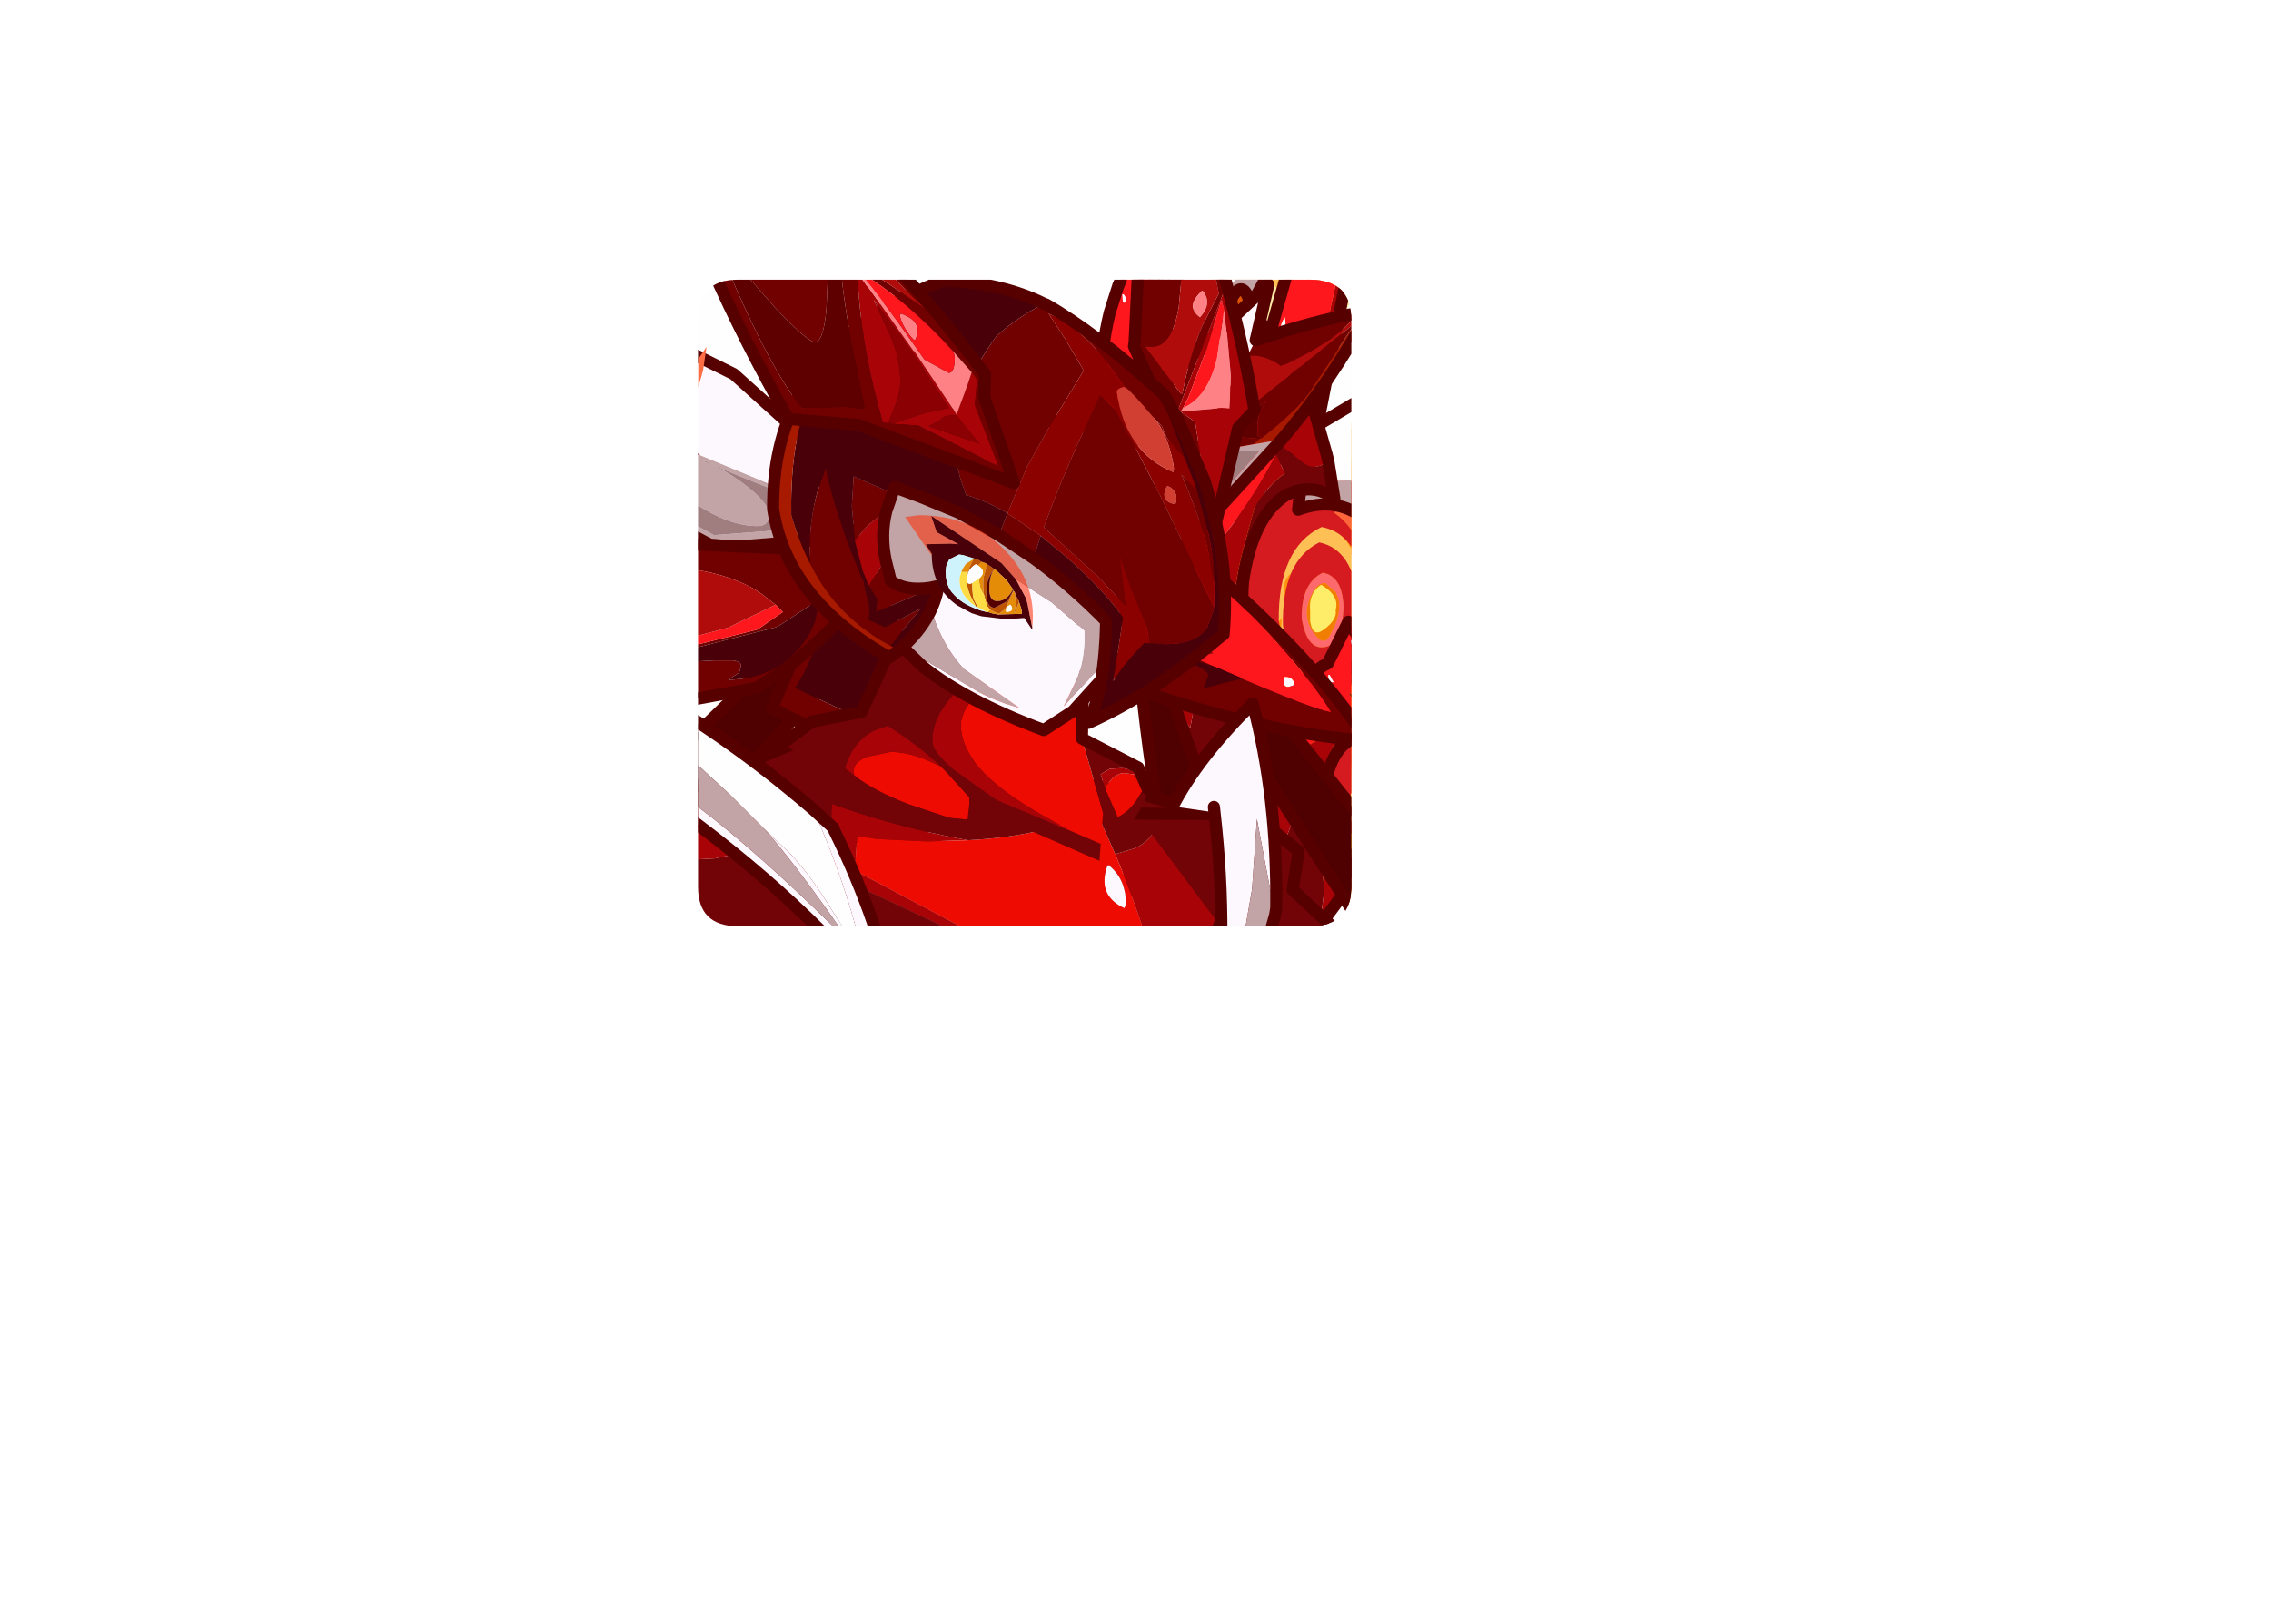 <?xml version="1.0" encoding="UTF-8" standalone="no"?>
<svg xmlns:ffdec="https://www.free-decompiler.com/flash" xmlns:xlink="http://www.w3.org/1999/xlink" ffdec:objectType="frame" height="134.1px" width="187.55px" xmlns="http://www.w3.org/2000/svg">
  <g transform="matrix(1.0, 0.0, 0.0, 1.0, 57.65, 23.1)">
    <clipPath id="clipPath0" transform="matrix(1.0, 0.0, 0.0, 1.0, 0.0, 0.0)">
      <path d="M50.5 0.0 Q53.95 0.0 53.95 3.3 L53.95 50.15 Q53.95 53.4 50.5 53.4 L3.3 53.4 Q0.0 53.4 0.0 50.15 L0.0 3.3 Q0.0 0.0 3.3 0.0 L50.5 0.0" fill="#000000" fill-rule="evenodd" stroke="none"/>
    </clipPath>
    <g clip-path="url(#clipPath0)">
      <use ffdec:characterId="2" height="45.8" transform="matrix(1.0, 0.0, 0.0, 1.0, 34.55, -17.2)" width="23.75" xlink:href="#shape1"/>
      <filter id="filter0">
        <feConvolveMatrix divisor="400.0" in="SourceGraphic" kernelMatrix="1 1 1 1 1 1 1 1 1 1 1 1 1 1 1 1 1 1 1 1 1 1 1 1 1 1 1 1 1 1 1 1 1 1 1 1 1 1 1 1 1 1 1 1 1 1 1 1 1 1 1 1 1 1 1 1 1 1 1 1 1 1 1 1 1 1 1 1 1 1 1 1 1 1 1 1 1 1 1 1 1 1 1 1 1 1 1 1 1 1 1 1 1 1 1 1 1 1 1 1 1 1 1 1 1 1 1 1 1 1 1 1 1 1 1 1 1 1 1 1 1 1 1 1 1 1 1 1 1 1 1 1 1 1 1 1 1 1 1 1 1 1 1 1 1 1 1 1 1 1 1 1 1 1 1 1 1 1 1 1 1 1 1 1 1 1 1 1 1 1 1 1 1 1 1 1 1 1 1 1 1 1 1 1 1 1 1 1 1 1 1 1 1 1 1 1 1 1 1 1 1 1 1 1 1 1 1 1 1 1 1 1 1 1 1 1 1 1 1 1 1 1 1 1 1 1 1 1 1 1 1 1 1 1 1 1 1 1 1 1 1 1 1 1 1 1 1 1 1 1 1 1 1 1 1 1 1 1 1 1 1 1 1 1 1 1 1 1 1 1 1 1 1 1 1 1 1 1 1 1 1 1 1 1 1 1 1 1 1 1 1 1 1 1 1 1 1 1 1 1 1 1 1 1 1 1 1 1 1 1 1 1 1 1 1 1 1 1 1 1 1 1 1 1 1 1 1 1 1 1 1 1 1 1 1 1 1 1 1 1 1 1 1 1 1 1 1 1 1 1 1 1 1 1 1 1 1 1 1 1 1 1 1 1 1 1 1 1 1 1 1 1 1 1 1 1 1 1 1 1 1 1 1 1 1 1 1 1 1 1 1 1 1 1 1 1 1 1 1 1" order="20 20" result="filterResult0"/>
      </filter>
      <use ffdec:characterId="4" filter="url(#filter0)" height="38.75" style="mix-blend-mode: hard-light" transform="matrix(0.295, 0.0, 0.06, 0.776, 33.027, -1.593)" width="34.2" xlink:href="#sprite0"/>
      <use ffdec:characterId="6" height="28.35" style="mix-blend-mode: hard-light" transform="matrix(0.234, 0.0, 0.048, 0.616, 35.85, 4.1)" width="24.4" xlink:href="#sprite1"/>
      <use ffdec:characterId="7" height="57.25" transform="matrix(1.0, 0.0, 0.0, 1.0, 32.65, -10.35)" width="38.35" xlink:href="#shape4"/>
      <filter id="filter1">
        <feConvolveMatrix divisor="400.0" in="SourceGraphic" kernelMatrix="1 1 1 1 1 1 1 1 1 1 1 1 1 1 1 1 1 1 1 1 1 1 1 1 1 1 1 1 1 1 1 1 1 1 1 1 1 1 1 1 1 1 1 1 1 1 1 1 1 1 1 1 1 1 1 1 1 1 1 1 1 1 1 1 1 1 1 1 1 1 1 1 1 1 1 1 1 1 1 1 1 1 1 1 1 1 1 1 1 1 1 1 1 1 1 1 1 1 1 1 1 1 1 1 1 1 1 1 1 1 1 1 1 1 1 1 1 1 1 1 1 1 1 1 1 1 1 1 1 1 1 1 1 1 1 1 1 1 1 1 1 1 1 1 1 1 1 1 1 1 1 1 1 1 1 1 1 1 1 1 1 1 1 1 1 1 1 1 1 1 1 1 1 1 1 1 1 1 1 1 1 1 1 1 1 1 1 1 1 1 1 1 1 1 1 1 1 1 1 1 1 1 1 1 1 1 1 1 1 1 1 1 1 1 1 1 1 1 1 1 1 1 1 1 1 1 1 1 1 1 1 1 1 1 1 1 1 1 1 1 1 1 1 1 1 1 1 1 1 1 1 1 1 1 1 1 1 1 1 1 1 1 1 1 1 1 1 1 1 1 1 1 1 1 1 1 1 1 1 1 1 1 1 1 1 1 1 1 1 1 1 1 1 1 1 1 1 1 1 1 1 1 1 1 1 1 1 1 1 1 1 1 1 1 1 1 1 1 1 1 1 1 1 1 1 1 1 1 1 1 1 1 1 1 1 1 1 1 1 1 1 1 1 1 1 1 1 1 1 1 1 1 1 1 1 1 1 1 1 1 1 1 1 1 1 1 1 1 1 1 1 1 1 1 1 1 1 1 1 1 1 1 1 1 1 1 1 1 1 1 1 1 1 1 1 1 1 1 1 1" order="20 20" result="filterResult1"/>
      </filter>
      <use ffdec:characterId="4" filter="url(#filter1)" height="38.75" style="mix-blend-mode: hard-light" transform="matrix(0.656, 0.0, 0.0, 1.002, 41.45, 7.447)" width="34.2" xlink:href="#sprite0"/>
      <use ffdec:characterId="6" height="28.35" style="mix-blend-mode: hard-light" transform="matrix(0.521, 0.0, 0.0, 0.795, 44.75, 15.3)" width="24.4" xlink:href="#sprite1"/>
      <use ffdec:characterId="8" height="80.05" transform="matrix(1.0, 0.0, 0.0, 1.0, 37.8, -23.1)" width="29.45" xlink:href="#shape5"/>
      <filter id="filter2">
        <feConvolveMatrix divisor="400.0" in="SourceGraphic" kernelMatrix="1 1 1 1 1 1 1 1 1 1 1 1 1 1 1 1 1 1 1 1 1 1 1 1 1 1 1 1 1 1 1 1 1 1 1 1 1 1 1 1 1 1 1 1 1 1 1 1 1 1 1 1 1 1 1 1 1 1 1 1 1 1 1 1 1 1 1 1 1 1 1 1 1 1 1 1 1 1 1 1 1 1 1 1 1 1 1 1 1 1 1 1 1 1 1 1 1 1 1 1 1 1 1 1 1 1 1 1 1 1 1 1 1 1 1 1 1 1 1 1 1 1 1 1 1 1 1 1 1 1 1 1 1 1 1 1 1 1 1 1 1 1 1 1 1 1 1 1 1 1 1 1 1 1 1 1 1 1 1 1 1 1 1 1 1 1 1 1 1 1 1 1 1 1 1 1 1 1 1 1 1 1 1 1 1 1 1 1 1 1 1 1 1 1 1 1 1 1 1 1 1 1 1 1 1 1 1 1 1 1 1 1 1 1 1 1 1 1 1 1 1 1 1 1 1 1 1 1 1 1 1 1 1 1 1 1 1 1 1 1 1 1 1 1 1 1 1 1 1 1 1 1 1 1 1 1 1 1 1 1 1 1 1 1 1 1 1 1 1 1 1 1 1 1 1 1 1 1 1 1 1 1 1 1 1 1 1 1 1 1 1 1 1 1 1 1 1 1 1 1 1 1 1 1 1 1 1 1 1 1 1 1 1 1 1 1 1 1 1 1 1 1 1 1 1 1 1 1 1 1 1 1 1 1 1 1 1 1 1 1 1 1 1 1 1 1 1 1 1 1 1 1 1 1 1 1 1 1 1 1 1 1 1 1 1 1 1 1 1 1 1 1 1 1 1 1 1 1 1 1 1 1 1 1 1 1 1 1 1 1 1 1 1 1 1 1 1 1 1 1" order="20 20" result="filterResult2"/>
      </filter>
      <use ffdec:characterId="4" filter="url(#filter2)" height="38.75" style="mix-blend-mode: hard-light" transform="matrix(0.494, 0.2, -0.036, 0.604, 49.478, 29.655)" width="34.2" xlink:href="#sprite0"/>
      <use ffdec:characterId="6" height="28.35" style="mix-blend-mode: hard-light" transform="matrix(0.392, 0.158, -0.029, 0.479, 51.8, 35.05)" width="24.4" xlink:href="#sprite1"/>
      <use ffdec:characterId="9" height="65.9" transform="matrix(1.0, 0.0, 0.0, 1.0, -14.4, -1.45)" width="76.5" xlink:href="#shape6"/>
      <filter id="filter4">
        <feConvolveMatrix divisor="49.0" in="SourceGraphic" kernelMatrix="1 1 1 1 1 1 1 1 1 1 1 1 1 1 1 1 1 1 1 1 1 1 1 1 1 1 1 1 1 1 1 1 1 1 1 1 1 1 1 1 1 1 1 1 1 1 1 1 1" order="7 7" result="filterResult4"/>
      </filter>
      <use ffdec:characterId="13" filter="url(#filter4)" height="211.8" transform="matrix(0.49, 0.125, 0.125, -0.49, -57.65, 101.2)" width="78.25" xlink:href="#sprite2"/>
      <use ffdec:characterId="17" height="38.0" style="mix-blend-mode: screen" transform="matrix(1.048, -0.045, 0.099, 1.044, 89.4, 34.45)" width="35.05" xlink:href="#sprite4"/>
    </g>
    <use ffdec:characterId="18" height="53.4" transform="matrix(1.0, 0.0, 0.0, 1.0, 0.0, 0.0)" width="53.95" xlink:href="#shape11"/>
  </g>
  <defs>
    <g id="shape1" transform="matrix(1.0, 0.0, 0.0, 1.0, -34.55, 17.2)">
      <path d="M56.05 -15.35 L57.8 -17.2 58.3 -7.75 41.5 28.6 43.75 20.55 44.2 18.65 54.15 -0.75 55.05 -2.55 54.9 -3.5 53.8 -1.7 53.75 -2.2 55.5 -5.6 55.2 -7.6 53.4 -4.75 53.25 -5.2 55.5 -9.25 56.0 -6.55 56.65 -7.8 56.05 -15.35 M43.2 7.95 L42.7 5.7 42.4 4.7 43.1 3.8 43.65 5.2 47.0 0.05 48.25 1.05 49.2 0.2 52.35 -4.45 52.5 -3.75 44.85 8.8 43.2 7.95 M41.2 7.55 L41.4 8.3 41.9 10.8 42.1 12.6 42.1 12.85 42.2 14.4 42.25 14.5 42.1 16.0 42.05 15.85 42.0 16.1 Q41.7 17.65 41.3 17.65 L40.9 16.85 40.8 16.5 40.95 16.2 41.1 15.1 41.8 16.0 Q42.05 16.0 42.1 14.65 L42.1 14.05 42.1 13.85 42.05 12.8 42.0 12.65 41.7 10.9 41.6 10.3 40.95 7.55 41.2 7.55 M41.5 7.5 L41.9 7.3 42.25 8.7 42.8 12.6 Q43.15 17.15 42.8 19.25 42.35 22.15 40.5 23.85 L40.15 22.5 39.7 20.9 Q40.75 20.85 41.5 19.85 L41.9 19.15 Q42.75 17.25 42.5 14.1 L42.25 12.45 42.0 10.75 41.5 7.5" fill="#ffeba8" fill-rule="evenodd" stroke="none"/>
      <path d="M44.2 18.65 L44.1 18.75 44.1 16.25 44.8 16.65 46.9 12.7 54.15 -0.75 54.05 -1.35 48.8 8.2 48.45 6.25 52.95 -1.55 54.55 -4.4 54.35 -5.7 52.8 -3.2 51.85 -1.65 44.15 10.9 43.6 10.0 43.2 7.95 44.85 8.8 52.5 -3.75 52.35 -4.45 49.2 0.2 48.25 1.05 47.0 0.05 43.65 5.2 43.1 3.8 42.4 4.7 42.1 3.75 41.2 1.45 41.9 0.55 43.65 4.35 47.4 -0.9 47.6 -0.7 48.65 0.2 56.2 -11.2 55.85 -15.15 56.05 -15.35 56.65 -7.8 56.0 -6.55 55.5 -9.25 53.25 -5.2 53.4 -4.75 55.2 -7.6 55.5 -5.6 53.75 -2.2 53.8 -1.7 54.9 -3.5 55.05 -2.55 54.15 -0.75 44.2 18.65 M38.0 2.5 L38.15 2.0 Q38.75 1.3 39.25 1.8 39.9 2.45 41.15 4.65 41.7 5.55 42.1 7.2 L42.95 12.2 Q43.5 17.55 42.6 20.85 41.75 24.15 40.1 24.5 L39.2 24.45 Q38.0 24.1 36.75 22.05 35.1 19.2 34.65 13.8 L34.55 11.85 36.15 7.55 Q35.6 9.5 35.75 11.35 L35.85 11.85 36.2 12.3 Q36.25 11.5 36.95 10.05 37.7 8.35 38.45 8.35 39.4 8.35 40.1 10.3 40.6 11.8 40.75 13.25 L40.75 13.65 40.9 13.65 41.0 13.55 41.05 13.95 41.05 14.35 41.15 14.35 41.4 14.3 41.85 14.3 41.85 13.8 41.8 12.8 41.8 12.6 Q41.55 9.9 40.9 7.5 L40.7 6.85 Q39.65 3.6 38.0 2.5 M36.65 6.2 L37.05 5.1 37.55 5.1 37.75 5.35 37.6 5.3 Q37.05 5.3 36.65 6.2 M40.8 16.5 L40.9 16.85 41.3 17.65 Q41.7 17.65 42.0 16.1 L42.05 15.85 42.1 16.0 42.25 14.5 42.2 14.4 42.1 12.85 42.1 12.6 41.9 10.8 41.4 8.3 41.2 7.55 40.95 7.55 41.6 10.3 41.7 10.9 42.0 12.65 42.05 12.8 42.1 13.85 42.1 14.05 42.1 14.65 Q42.05 16.0 41.8 16.0 L41.1 15.1 40.95 16.2 40.8 16.5 40.7 16.3 40.7 16.7 40.8 16.5 M41.5 7.5 L41.1 5.45 40.7 5.7 40.65 5.7 41.2 7.55 41.5 7.5 42.0 10.75 42.25 12.45 42.5 14.1 Q42.75 17.25 41.9 19.15 L41.5 19.85 41.2 19.25 40.55 17.9 40.45 18.15 Q40.2 19.05 39.65 19.05 L39.2 18.9 38.65 18.3 Q37.95 17.2 37.8 15.3 L37.75 14.45 37.0 15.8 Q37.1 17.95 37.85 19.4 38.45 20.6 39.2 20.8 L39.65 20.9 39.7 20.9 40.15 22.5 40.5 23.85 Q42.35 22.15 42.8 19.25 43.15 17.15 42.8 12.6 L42.25 8.7 41.9 7.3 41.5 7.5 M39.5 21.85 L39.2 21.85 Q38.45 21.7 37.7 20.7 36.35 18.8 35.8 14.65 L35.15 15.6 Q35.65 19.05 36.7 21.05 37.75 23.15 39.15 23.15 L39.2 23.15 39.65 23.0 39.5 21.85 M39.25 11.45 L38.9 11.25 Q38.4 10.95 38.0 11.4 37.6 11.85 37.7 12.6 37.8 14.05 38.2 15.25 38.65 16.5 39.2 16.7 L39.35 16.7 Q40.1 16.7 39.9 14.15 39.75 11.95 39.25 11.45" fill="#ffc054" fill-rule="evenodd" stroke="none"/>
      <path d="M54.8 -14.0 L55.85 -15.15 56.2 -11.2 48.65 0.2 47.6 -0.7 47.75 -4.05 49.6 -6.55 49.9 -5.25 49.15 -4.2 49.3 -3.55 53.5 -9.35 53.3 -10.7 51.1 -7.95 50.85 -9.25 54.85 -13.45 54.8 -14.0 M52.95 -1.55 L48.45 6.25 48.8 8.2 54.05 -1.35 54.15 -0.75 46.9 12.7 47.0 11.4 48.45 8.45 48.25 7.0 47.05 9.1 47.15 7.4 51.95 -0.85 51.85 -1.65 52.8 -3.2 52.95 -1.55" fill="#ffb154" fill-rule="evenodd" stroke="none"/>
      <path d="M44.1 16.25 L44.05 15.05 43.95 13.55 43.75 11.4 43.6 10.0 44.15 10.9 51.85 -1.65 51.95 -0.85 47.15 7.4 47.05 9.1 48.25 7.0 48.45 8.45 47.0 11.4 46.9 12.7 44.8 16.65 44.1 16.25 M41.9 0.55 L47.85 -6.8 54.8 -14.0 54.85 -13.45 50.85 -9.25 51.1 -7.95 53.3 -10.7 53.5 -9.35 49.3 -3.55 49.15 -4.2 49.9 -5.25 49.6 -6.55 47.75 -4.05 47.6 -0.7 47.4 -0.9 43.65 4.35 41.9 0.55 M52.8 -3.2 L54.35 -5.7 54.55 -4.4 52.95 -1.55 52.8 -3.2" fill="#de5500" fill-rule="evenodd" stroke="none"/>
      <path d="M38.0 2.5 Q39.65 3.6 40.7 6.85 L40.9 7.5 Q41.55 9.9 41.8 12.6 L41.8 12.8 41.85 13.8 41.85 14.3 41.4 14.3 41.15 14.35 41.05 14.35 41.05 13.95 41.0 13.55 40.9 13.65 40.75 13.65 40.75 13.25 Q40.6 11.8 40.1 10.3 39.4 8.35 38.45 8.35 37.7 8.35 36.95 10.05 36.25 11.5 36.2 12.3 L35.85 11.85 35.75 11.35 Q35.6 9.5 36.15 7.55 L36.15 7.5 36.65 6.2 Q37.05 5.3 37.6 5.3 L37.75 5.35 37.55 5.1 37.05 5.1 38.0 2.5 M40.8 16.5 L40.7 16.7 40.7 16.3 40.8 16.5 M41.2 7.55 L40.65 5.7 40.7 5.7 41.1 5.45 41.5 7.5 41.2 7.55 M39.7 20.9 L39.65 20.9 39.2 20.8 Q38.45 20.6 37.85 19.4 37.1 17.95 37.0 15.8 L37.75 14.45 37.8 15.3 Q37.95 17.2 38.65 18.3 L39.2 18.9 39.65 19.05 Q40.2 19.05 40.45 18.15 L40.55 17.9 41.2 19.25 41.5 19.85 Q40.75 20.85 39.7 20.9 M39.25 11.45 Q39.75 11.95 39.9 14.15 40.1 16.7 39.35 16.7 L39.2 16.7 Q38.65 16.5 38.2 15.25 37.8 14.05 37.7 12.6 37.6 11.85 38.0 11.4 38.4 10.95 38.9 11.25 L39.25 11.45 M39.5 21.85 L39.65 23.0 39.2 23.15 39.15 23.15 Q37.75 23.15 36.7 21.05 35.65 19.05 35.15 15.6 L35.8 14.65 Q36.35 18.8 37.7 20.7 38.45 21.7 39.2 21.85 L39.5 21.85" fill="#ff9310" fill-rule="evenodd" stroke="none"/>
    </g>
    <g id="sprite0" transform="matrix(1.0, 0.0, 0.0, 1.0, 0.0, -20.3)">
      <use ffdec:characterId="3" height="38.75" transform="matrix(1.0, 0.0, 0.0, 1.0, 0.0, 20.3)" width="34.2" xlink:href="#shape2"/>
    </g>
    <g id="shape2" transform="matrix(1.0, 0.0, 0.0, 1.0, 0.0, -20.3)">
      <path d="M34.2 28.1 L34.2 33.2 30.45 32.45 29.3 29.5 28.65 28.2 31.1 27.05 32.65 28.9 34.2 28.1 M34.2 44.15 L34.2 48.6 19.35 59.05 29.1 48.65 31.0 46.2 34.2 44.15 M21.55 47.75 L23.0 46.85 Q26.45 44.4 26.45 40.35 L26.1 38.25 25.65 36.05 24.75 31.8 26.3 31.55 27.15 33.35 Q27.75 35.15 27.75 38.4 27.75 44.25 26.1 47.0 23.85 50.7 17.15 52.85 L16.25 51.2 15.35 49.1 Q18.85 49.05 21.55 47.75 M23.75 31.9 L24.15 32.85 25.2 36.1 25.5 38.4 25.5 38.75 25.5 40.7 25.45 40.85 Q25.3 41.7 24.6 42.8 L24.45 42.55 24.15 42.95 Q22.85 44.9 21.5 44.9 L20.45 43.9 20.05 43.45 20.65 43.0 21.6 41.65 23.55 42.8 Q24.35 42.8 24.85 41.0 L25.05 40.3 25.1 40.0 25.2 38.7 25.1 38.45 24.6 36.2 24.35 35.45 22.9 31.9 23.6 31.9 23.75 31.9" fill="#ffeba8" fill-rule="evenodd" stroke="none"/>
      <path d="M34.2 27.15 L34.2 28.1 32.65 28.9 31.1 27.05 28.65 28.2 27.9 27.0 25.4 24.05 28.05 22.9 32.85 27.8 34.2 27.15 M34.2 33.2 L34.2 35.5 32.9 36.2 31.1 35.05 30.45 32.45 34.2 33.2 M34.2 43.25 L34.2 44.15 31.0 46.2 30.7 46.3 31.35 43.1 33.6 43.6 34.2 43.25 M14.25 25.35 L14.9 24.75 Q17.05 23.85 18.6 24.45 20.75 25.3 24.35 28.15 25.9 29.35 26.95 31.45 28.15 34.0 28.5 37.85 L28.5 37.9 Q29.0 44.8 25.15 49.05 21.25 53.3 15.6 53.75 L12.55 53.7 Q8.55 53.2 4.95 50.55 0.0 46.9 0.0 39.9 L0.15 37.4 6.6 31.9 Q4.2 34.4 4.2 36.75 4.2 37.2 4.6 37.45 L5.6 38.0 Q5.95 37.0 8.55 35.15 11.65 32.9 14.25 32.9 17.5 32.9 19.35 35.45 20.7 37.35 20.7 39.25 L20.7 39.8 21.15 39.8 21.6 39.65 21.6 40.15 21.6 40.65 21.9 40.65 22.75 40.6 24.15 40.6 24.4 39.9 24.45 38.7 24.45 38.4 Q24.45 34.95 22.75 31.85 L22.2 31.0 Q19.45 26.8 14.25 25.35 M8.6 30.15 L10.25 28.75 12.0 28.75 12.8 29.05 12.3 29.0 Q10.35 29.0 8.6 30.15 M16.1 36.9 L15.05 36.65 11.95 36.85 Q10.55 37.4 10.55 38.35 10.55 40.25 11.6 41.8 12.8 43.45 14.7 43.7 L15.2 43.7 Q17.6 43.7 17.6 40.4 17.6 37.6 16.1 36.9 M21.55 47.75 L20.75 47.0 18.8 45.2 18.45 45.55 Q17.2 46.7 15.4 46.7 L14.1 46.5 Q13.25 46.25 12.35 45.7 10.2 44.3 10.2 41.9 L10.3 40.8 7.25 42.5 Q7.2 45.3 9.3 47.15 11.0 48.7 13.6 49.0 L15.05 49.1 15.35 49.1 16.25 51.2 17.15 52.85 Q23.85 50.7 26.1 47.0 27.75 44.25 27.75 38.4 27.75 35.15 27.15 33.35 L26.3 31.55 24.75 31.8 25.65 36.05 26.1 38.25 26.45 40.35 Q26.45 44.4 23.0 46.85 L21.55 47.75 M3.6 41.05 L1.15 42.25 Q1.85 46.7 4.85 49.25 8.05 51.95 12.8 51.95 L12.95 51.95 14.4 51.8 14.2 50.3 13.3 50.3 Q10.75 50.15 8.4 48.8 4.35 46.4 3.6 41.05 M23.75 31.9 L24.75 31.8 24.0 29.2 22.65 29.5 22.4 29.5 23.75 31.9 23.6 31.9 22.9 31.9 24.35 35.45 24.6 36.2 25.1 38.45 25.2 38.7 25.1 40.0 25.05 40.3 24.85 41.0 Q24.35 42.8 23.55 42.8 L21.6 41.65 20.65 43.0 20.05 43.45 20.45 43.9 21.5 44.9 Q22.85 44.9 24.15 42.95 L24.45 42.55 24.6 42.8 Q25.3 41.7 25.45 40.85 L25.5 40.7 25.5 38.75 25.5 38.4 25.2 36.1 24.15 32.85 23.75 31.9 M20.05 43.45 L19.8 43.15 19.65 43.7 20.05 43.45" fill="#ffc054" fill-rule="evenodd" stroke="none"/>
      <path d="M14.25 25.35 Q19.45 26.8 22.2 31.0 L22.75 31.85 Q24.45 34.95 24.45 38.4 L24.45 38.7 24.4 39.9 24.15 40.6 22.75 40.6 21.9 40.65 21.6 40.65 21.6 40.15 21.6 39.65 21.15 39.8 20.7 39.8 20.7 39.25 Q20.7 37.35 19.35 35.45 17.5 32.9 14.25 32.9 11.65 32.9 8.55 35.15 5.95 37.0 5.6 38.0 L4.6 37.45 Q4.2 37.2 4.2 36.75 4.2 34.4 6.6 31.9 L6.6 31.85 8.6 30.15 Q10.35 29.0 12.3 29.0 L12.8 29.05 12.0 28.75 10.25 28.75 14.25 25.35 M16.1 36.9 Q17.6 37.6 17.6 40.4 17.6 43.7 15.2 43.7 L14.7 43.7 Q12.8 43.45 11.6 41.8 10.55 40.25 10.55 38.35 10.55 37.4 11.95 36.85 L15.05 36.65 16.1 36.9 M3.6 41.05 Q4.35 46.4 8.4 48.8 10.75 50.15 13.3 50.3 L14.2 50.3 14.4 51.8 12.95 51.95 12.8 51.95 Q8.05 51.95 4.85 49.25 1.85 46.7 1.15 42.25 L3.6 41.05 M15.35 49.1 L15.05 49.1 13.6 49.0 Q11.0 48.7 9.3 47.15 7.2 45.3 7.25 42.5 L10.3 40.8 10.2 41.9 Q10.2 44.3 12.35 45.7 13.25 46.25 14.1 46.5 L15.4 46.7 Q17.2 46.7 18.45 45.55 L18.8 45.2 20.75 47.0 21.55 47.75 Q18.85 49.05 15.35 49.1 M24.75 31.8 L23.75 31.9 22.4 29.5 22.65 29.5 24.0 29.2 24.75 31.8 M20.05 43.45 L19.65 43.7 19.8 43.15 20.05 43.45" fill="#ff9310" fill-rule="evenodd" stroke="none"/>
      <path d="M28.05 22.9 L34.2 20.3 34.2 27.15 32.85 27.8 28.05 22.9 M34.2 35.5 L34.2 43.25 33.6 43.6 31.35 43.1 31.45 41.55 31.5 39.65 31.35 36.85 31.1 35.05 32.9 36.2 34.2 35.5" fill="#de5500" fill-rule="evenodd" stroke="none"/>
    </g>
    <g id="sprite1" transform="matrix(1.0, 0.0, 0.0, 1.0, 0.0, 0.0)">
      <use ffdec:characterId="5" height="28.35" transform="matrix(1.0, 0.0, 0.0, 1.0, 0.0, 0.0)" width="24.4" xlink:href="#shape3"/>
    </g>
    <g id="shape3" transform="matrix(1.0, 0.0, 0.0, 1.0, 0.0, 0.0)">
      <path d="M21.7 5.25 L20.65 4.9 21.6 6.95 Q23.3 10.9 23.35 12.8 L23.35 12.9 23.15 15.65 23.05 16.45 22.9 18.0 22.55 17.7 22.0 17.2 22.05 14.6 21.75 10.45 21.45 9.25 Q20.6 6.8 18.2 4.55 L17.55 4.5 15.15 4.85 14.95 4.95 Q17.5 6.15 18.75 8.0 L18.8 8.1 Q20.25 10.2 20.25 13.55 20.25 17.65 18.85 20.15 17.0 23.35 13.0 23.35 8.4 23.35 5.75 18.2 5.1 17.05 4.6 15.6 L4.05 15.65 3.65 16.15 3.2 17.15 Q2.8 18.35 2.8 19.6 2.8 23.15 4.65 25.75 L4.85 26.0 Q1.6 23.3 0.0 17.5 -0.25 4.0 11.95 0.0 16.85 0.7 19.85 3.25 L21.7 5.25 M19.9 13.65 Q19.15 7.2 12.95 6.45 6.05 8.6 6.15 16.2 7.95 22.85 13.75 22.25 19.4 21.6 19.9 13.65" fill="#d71b20" fill-rule="evenodd" stroke="none"/>
      <path d="M22.55 17.7 L22.9 18.0 23.05 16.45 23.15 15.65 23.35 12.9 23.35 12.8 Q23.3 10.9 21.6 6.95 L20.65 4.9 21.7 5.25 Q23.85 8.2 24.4 12.85 L24.2 14.85 Q22.65 26.95 13.75 28.2 L13.35 28.25 Q8.2 28.8 4.85 26.0 L4.65 25.75 Q2.8 23.15 2.8 19.6 2.8 18.35 3.2 17.15 L3.65 16.15 4.05 15.65 4.6 15.6 Q5.1 17.05 5.75 18.2 L5.65 19.35 Q5.65 22.45 8.15 25.1 L10.75 27.1 10.85 27.1 13.1 27.4 Q17.7 27.4 20.0 24.15 21.3 22.35 22.55 17.7 M18.8 8.1 L18.75 8.0 Q17.5 6.15 14.95 4.95 L15.15 4.85 17.55 4.5 18.2 4.55 Q20.6 6.8 21.45 9.25 L21.75 10.45 Q20.4 8.9 18.8 8.1" fill="#ff653a" fill-rule="evenodd" stroke="none"/>
      <path d="M5.75 18.2 Q8.4 23.35 13.0 23.35 17.0 23.35 18.85 20.15 20.25 17.65 20.25 13.55 20.25 10.2 18.8 8.1 20.4 8.9 21.75 10.45 L22.05 14.6 22.0 17.2 22.55 17.7 Q21.3 22.35 20.0 24.15 17.7 27.4 13.1 27.4 L10.85 27.1 10.75 27.1 8.15 25.1 Q5.65 22.45 5.65 19.35 L5.75 18.2" fill="#ffc023" fill-rule="evenodd" stroke="none"/>
    </g>
    <g id="shape4" transform="matrix(1.0, 0.0, 0.0, 1.0, -32.65, 10.35)">
      <path d="M38.3 -3.8 L37.2 4.1 36.7 3.35 36.15 -3.8 38.3 -3.8" fill="#ff171d" fill-rule="evenodd" stroke="none"/>
      <path d="M38.3 -3.8 L38.9 -3.8 37.9 5.05 37.2 4.1 38.3 -3.8" fill="#a90408" fill-rule="evenodd" stroke="none"/>
      <path d="M37.2 4.1 L37.9 5.05 38.9 -3.8 M36.15 -3.8 L36.7 3.35 37.2 4.1" fill="none" stroke="#570000" stroke-linecap="round" stroke-linejoin="round" stroke-width="1.0"/>
      <path d="M46.3 -6.65 L49.1 -9.85 49.35 -9.15 48.75 -6.0 41.65 3.75 41.6 3.0 46.15 -3.15 46.3 -6.65 M38.2 1.4 L45.4 -6.6 45.3 -3.4 40.9 2.5 41.05 4.55 40.75 5.05 38.5 5.2 38.3 3.4 38.2 1.4" fill="#ffffff" fill-rule="evenodd" stroke="none"/>
      <path d="M48.75 -6.0 L48.0 -2.15 45.65 2.15 Q45.15 0.2 44.4 1.05 43.55 1.9 44.2 4.55 L41.6 10.0 Q39.85 5.6 37.75 7.0 L37.7 1.95 38.2 1.4 38.3 3.4 38.5 5.2 40.75 5.05 41.05 4.55 40.9 2.5 45.3 -3.4 45.4 -6.6 45.55 -6.8 45.8 -6.1 46.3 -6.65 46.15 -3.15 41.6 3.0 41.65 3.75 48.75 -6.0" fill="#c3a5a7" fill-rule="evenodd" stroke="none"/>
      <path d="M46.3 -6.65 L49.1 -9.85 49.35 -9.15 48.75 -6.0 48.0 -2.15 45.65 2.15 Q45.15 0.2 44.4 1.05 43.55 1.9 44.2 4.55 L41.6 10.0 Q39.85 5.6 37.75 7.0 L37.7 1.95 38.2 1.4 45.4 -6.6 45.55 -6.8 45.8 -6.1 46.3 -6.65 Z" fill="none" stroke="#570000" stroke-linecap="round" stroke-linejoin="round" stroke-width="1.0"/>
      <path d="M33.15 9.25 Q33.3 5.55 34.0 2.7 L34.7 0.5 34.9 0.05 35.3 -5.15 36.7 -2.5 37.35 -0.9 36.75 2.9 36.35 2.3 36.1 2.15 36.65 3.5 36.6 3.75 Q35.65 8.1 33.7 12.15 L33.45 12.15 33.15 9.25 M35.05 1.3 Q35.05 2.15 35.35 1.8 L35.35 1.7 Q35.25 1.2 35.05 1.2 L35.05 1.3 M35.7 -3.45 L35.65 -3.35 Q35.7 -2.5 36.0 -2.75 L36.0 -2.8 35.7 -3.45" fill="#ff171d" fill-rule="evenodd" stroke="none"/>
      <path d="M35.7 -3.45 L36.0 -2.8 36.0 -2.75 Q35.7 -2.5 35.65 -3.35 L35.7 -3.45 M35.05 1.3 L35.05 1.2 Q35.25 1.2 35.35 1.7 L35.35 1.8 Q35.05 2.15 35.05 1.3" fill="#fef9ff" fill-rule="evenodd" stroke="none"/>
      <path d="M37.35 -0.9 L37.85 0.9 38.55 3.45 38.65 3.9 38.6 3.95 Q38.45 4.25 38.1 4.25 L37.25 3.45 36.75 2.9 37.35 -0.9 M38.2 21.9 L38.05 23.75 Q37.85 23.75 37.8 24.0 L37.35 28.0 37.25 28.35 37.2 28.6 37.25 26.05 37.2 23.95 Q37.1 22.55 36.2 18.7 L35.25 13.0 35.2 13.55 35.2 14.05 34.9 21.0 34.65 20.65 33.8 17.5 33.35 15.6 33.2 12.6 33.15 12.25 33.15 9.25 33.45 12.15 33.7 12.15 Q35.65 8.1 36.6 3.75 L36.65 3.5 37.1 4.7 Q36.55 5.4 36.15 6.85 L35.95 9.15 Q35.75 11.65 35.9 13.45 36.15 16.8 36.85 18.8 L38.2 21.9" fill="#a90408" fill-rule="evenodd" stroke="none"/>
      <path d="M38.65 3.9 L39.05 6.35 Q38.2 5.2 37.25 6.1 36.1 7.5 36.05 11.65 36.2 15.1 36.95 17.1 37.65 19.1 38.45 19.6 L38.2 21.9 36.85 18.8 Q36.15 16.8 35.9 13.45 35.75 11.65 35.95 9.15 L36.15 6.85 Q36.55 5.4 37.1 4.7 L36.65 3.5 36.1 2.15 36.35 2.3 36.75 2.9 37.25 3.45 38.1 4.25 Q38.45 4.25 38.6 3.95 L38.65 3.9 M38.05 23.75 L37.35 28.0 37.8 24.0 Q37.85 23.75 38.05 23.75 M37.2 28.6 L37.2 28.7 36.65 30.55 Q34.0 22.4 33.35 15.6 L33.8 17.5 34.65 20.65 34.9 21.0 35.2 14.05 35.2 13.55 35.25 13.0 36.2 18.7 Q37.1 22.55 37.2 23.95 L37.25 26.05 37.2 28.6" fill="#720306" fill-rule="evenodd" stroke="none"/>
      <path d="M39.15 11.75 Q38.8 11.75 38.7 12.35 38.35 13.85 39.05 15.1 39.4 15.75 39.6 15.0 40.0 13.3 39.6 12.4 L39.6 12.35 39.55 12.3 39.15 11.75 M39.95 13.2 Q40.05 15.6 39.45 15.85 38.8 16.0 38.45 14.0 38.25 11.75 38.95 11.05 39.7 11.25 39.95 13.2" fill="#ff696d" fill-rule="evenodd" stroke="none"/>
      <path d="M39.15 11.75 L39.55 12.3 39.6 12.35 39.6 12.4 Q40.0 13.3 39.6 15.0 39.4 15.75 39.05 15.1 38.35 13.85 38.7 12.35 38.8 11.75 39.15 11.75 M38.8 14.15 Q38.95 15.2 39.25 14.75 39.8 14.05 39.65 13.45 39.75 12.55 38.95 11.85 38.55 12.35 38.75 13.5 L38.8 14.15" fill="#f37e00" fill-rule="evenodd" stroke="none"/>
      <path d="M39.95 13.2 Q39.7 11.25 38.95 11.05 38.25 11.75 38.45 14.0 38.8 16.0 39.45 15.85 40.05 15.6 39.95 13.2 M37.75 14.4 Q37.4 10.3 38.7 9.1 40.05 9.55 40.45 13.0 40.65 17.3 39.55 17.65 38.4 17.95 37.75 14.4" fill="#d71b20" fill-rule="evenodd" stroke="none"/>
      <path d="M38.8 14.15 L38.75 13.5 Q38.55 12.35 38.95 11.85 39.75 12.55 39.65 13.45 39.8 14.05 39.25 14.75 38.95 15.2 38.8 14.15" fill="#feee69" fill-rule="evenodd" stroke="none"/>
      <path d="M33.15 9.25 Q33.3 5.55 34.0 2.7 L34.7 0.5 34.9 0.05 35.3 -5.15 36.7 -2.5 37.35 -0.9 37.85 0.9 38.55 3.45 38.65 3.9 39.05 6.35 Q38.2 5.2 37.25 6.1 36.1 7.5 36.05 11.65 36.2 15.1 36.95 17.1 37.65 19.1 38.45 19.6 L38.2 21.9 38.05 23.75 37.35 28.0 37.25 28.35 37.2 28.6 37.2 28.7 36.65 30.55 Q34.0 22.4 33.35 15.6 L33.2 12.6 33.15 12.25 33.15 9.25 Z" fill="none" stroke="#570000" stroke-linecap="round" stroke-linejoin="round" stroke-width="1.0"/>
      <path d="M50.95 5.55 L52.1 5.35 52.15 6.0 49.85 10.3 48.8 9.55 44.7 16.1 44.6 15.85 50.95 5.55 M49.35 11.95 L43.35 22.8 42.9 22.0 42.5 21.15 43.7 17.15 44.05 16.65 44.45 17.6 48.35 11.25 49.35 11.95" fill="#ffffff" fill-rule="evenodd" stroke="none"/>
      <path d="M49.85 10.3 L49.4 11.0 49.45 11.65 49.35 11.95 48.35 11.25 44.45 17.6 44.05 16.65 43.7 17.15 42.5 21.15 42.9 22.0 43.35 22.8 43.0 23.6 41.65 22.0 Q43.1 18.6 42.85 14.05 L45.7 10.75 Q46.1 12.8 46.75 11.55 47.35 10.35 47.1 8.8 L49.5 5.85 50.95 5.55 44.6 15.85 44.7 16.1 48.8 9.55 49.85 10.3" fill="#c3a5a7" fill-rule="evenodd" stroke="none"/>
      <path d="M50.95 5.55 L52.1 5.35 52.15 6.0 49.85 10.3 49.4 11.0 49.45 11.65 49.35 11.95 43.35 22.8 43.0 23.6 41.65 22.0 Q43.1 18.6 42.85 14.05 L45.7 10.75 Q46.1 12.8 46.75 11.55 47.35 10.35 47.1 8.8 L49.5 5.85 50.95 5.55 Z" fill="none" stroke="#570000" stroke-linecap="round" stroke-linejoin="round" stroke-width="1.0"/>
      <path d="M60.3 16.0 L61.9 14.85 62.9 16.7 71.0 10.25 71.0 16.3 65.0 21.3 61.5 20.25 60.7 17.3 60.3 16.0 M71.0 25.05 L71.0 28.9 54.2 46.9 60.6 36.45 61.85 34.0 71.0 25.05 M57.75 19.6 L58.75 19.35 59.3 21.15 Q59.7 22.95 59.7 26.2 59.7 32.1 58.6 34.85 57.15 38.55 52.75 40.7 L52.15 39.05 51.6 36.9 Q53.85 36.85 55.65 35.6 L56.6 34.65 Q58.85 32.2 58.85 28.15 L58.6 26.05 58.3 23.85 57.75 19.6 M57.05 19.7 L57.35 20.65 58.0 23.85 58.2 26.2 58.2 26.55 58.2 28.55 58.2 28.65 57.65 30.6 57.5 30.35 57.35 30.75 Q56.45 32.7 55.6 32.7 L54.9 31.7 54.7 31.25 55.05 30.85 55.65 29.45 56.95 30.6 Q57.45 30.6 57.8 28.8 L57.95 28.1 57.95 27.8 58.0 26.5 57.95 26.25 57.65 24.0 57.45 23.25 56.5 19.7 56.95 19.7 57.05 19.7" fill="#ffeba8" fill-rule="evenodd" stroke="none"/>
      <path d="M71.0 9.75 L71.0 10.25 62.9 16.7 61.9 14.85 60.3 16.0 59.8 14.8 58.15 11.8 59.9 10.65 63.05 15.6 71.0 9.75 M71.0 16.3 L71.0 17.4 63.1 24.0 61.9 22.85 61.5 20.25 65.0 21.3 71.0 16.3 M71.0 24.4 L71.0 25.05 61.85 34.0 61.65 34.1 62.05 30.95 63.55 31.45 68.9 26.35 71.0 24.4 M45.8 19.7 Q44.25 22.15 44.25 24.55 44.25 25.0 44.55 25.25 L45.2 25.8 Q45.4 24.8 47.1 22.95 49.15 20.7 50.85 20.7 53.0 20.7 54.2 23.25 55.1 25.15 55.1 27.05 L55.1 27.6 55.35 27.6 55.65 27.45 55.65 28.0 55.65 28.45 55.85 28.45 56.4 28.4 57.35 28.4 57.5 27.7 57.5 26.5 57.5 26.2 Q57.5 22.7 56.4 19.65 L56.05 18.8 Q54.25 14.55 50.85 13.15 L51.3 12.55 Q52.65 11.6 53.7 12.2 55.1 13.1 57.45 15.95 58.5 17.15 59.2 19.2 60.0 21.8 60.15 25.65 L60.15 25.7 Q60.55 32.65 58.0 36.85 55.45 41.15 51.7 41.55 L49.7 41.5 Q47.1 41.0 44.7 38.4 41.5 34.7 41.5 27.7 L41.6 25.2 45.8 19.7 M48.2 16.55 L49.35 16.55 49.9 16.8 49.55 16.8 Q48.3 16.8 47.15 17.95 L48.2 16.55 M57.75 19.6 L57.25 16.95 56.35 17.3 56.2 17.3 57.05 19.7 57.75 19.6 58.3 23.85 58.6 26.05 58.85 28.15 Q58.85 32.2 56.6 34.65 L55.65 35.6 55.1 34.85 53.8 33.0 53.6 33.35 Q52.8 34.5 51.6 34.5 L50.75 34.35 49.6 33.5 Q48.2 32.1 48.2 29.75 L48.3 28.6 46.25 30.35 Q46.25 33.15 47.6 35.0 48.7 36.55 50.4 36.8 L51.4 36.9 51.6 36.9 52.15 39.05 52.75 40.7 Q57.15 38.55 58.6 34.85 59.7 32.1 59.7 26.2 59.7 22.95 59.3 21.15 L58.75 19.35 57.75 19.6 M54.7 31.25 L54.9 31.7 55.6 32.7 Q56.45 32.7 57.35 30.75 L57.5 30.35 57.65 30.6 58.2 28.65 58.2 28.55 58.2 26.55 58.2 26.2 58.0 23.85 57.35 20.65 57.05 19.7 56.95 19.7 56.5 19.7 57.45 23.25 57.65 24.0 57.95 26.25 58.0 26.5 57.95 27.8 57.95 28.1 57.8 28.8 Q57.45 30.6 56.95 30.6 L55.65 29.45 55.05 30.85 54.7 31.25 54.5 30.95 54.4 31.5 54.7 31.25 M52.1 24.7 Q51.75 24.45 51.4 24.45 L49.35 24.65 Q48.4 25.2 48.4 26.15 48.4 28.05 49.1 29.6 49.9 31.25 51.1 31.5 L51.5 31.5 Q53.05 31.5 53.05 28.2 53.05 25.4 52.1 24.7 M43.85 28.85 L42.25 30.05 Q42.7 34.5 44.7 37.05 46.8 39.75 49.9 39.75 L50.0 39.75 50.95 39.65 50.8 38.1 50.2 38.1 Q48.55 38.0 47.0 36.65 44.35 34.2 43.85 28.85" fill="#ffc054" fill-rule="evenodd" stroke="none"/>
      <path d="M71.0 19.0 L71.0 20.75 69.95 21.7 70.45 19.5 71.0 19.0 M71.0 23.0 L71.0 24.4 68.9 26.35 69.3 24.65 71.0 23.0" fill="#ffb154" fill-rule="evenodd" stroke="none"/>
      <path d="M71.0 9.75 L63.05 15.6 59.9 10.65 71.0 3.45 71.0 9.75 M71.0 17.4 L71.0 19.0 70.45 19.5 69.95 21.7 71.0 20.75 71.0 23.0 69.3 24.65 68.9 26.35 63.55 31.45 62.05 30.95 62.15 29.35 62.2 27.45 62.05 24.65 61.9 22.85 63.1 24.0 71.0 17.4" fill="#de5500" fill-rule="evenodd" stroke="none"/>
      <path d="M50.85 13.15 Q54.25 14.55 56.05 18.8 L56.4 19.65 Q57.5 22.7 57.5 26.2 L57.5 26.5 57.5 27.7 57.35 28.4 56.4 28.4 55.85 28.45 55.65 28.45 55.65 28.0 55.65 27.45 55.35 27.6 55.1 27.6 55.1 27.05 Q55.1 25.15 54.2 23.25 53.0 20.7 50.85 20.7 49.15 20.7 47.1 22.95 45.4 24.8 45.2 25.8 L44.55 25.25 Q44.25 25.0 44.25 24.55 44.25 22.15 45.8 19.7 L45.8 19.65 47.15 17.95 Q48.3 16.8 49.55 16.8 L49.9 16.8 49.35 16.55 48.2 16.55 50.85 13.15 M57.05 19.7 L56.2 17.3 56.35 17.3 57.25 16.95 57.75 19.6 57.05 19.7 M51.6 36.9 L51.4 36.9 50.4 36.8 Q48.7 36.55 47.6 35.0 46.25 33.15 46.25 30.35 L48.3 28.6 48.2 29.75 Q48.2 32.1 49.6 33.5 L50.75 34.35 51.6 34.5 Q52.8 34.5 53.6 33.35 L53.8 33.0 55.1 34.85 55.65 35.6 Q53.85 36.85 51.6 36.9 M54.7 31.25 L54.4 31.5 54.5 30.95 54.7 31.25 M52.1 24.7 Q53.05 25.4 53.05 28.2 53.05 31.5 51.5 31.5 L51.1 31.5 Q49.9 31.25 49.1 29.6 48.4 28.05 48.4 26.15 48.4 25.2 49.35 24.65 L51.4 24.45 Q51.75 24.45 52.1 24.7 M43.85 28.85 Q44.35 34.2 47.0 36.65 48.55 38.0 50.2 38.1 L50.8 38.1 50.95 39.65 50.0 39.75 49.9 39.75 Q46.8 39.75 44.7 37.05 42.7 34.5 42.25 30.05 L43.85 28.85" fill="#ff9310" fill-rule="evenodd" stroke="none"/>
    </g>
    <g id="shape5" transform="matrix(1.0, 0.0, 0.0, 1.0, -37.8, 23.1)">
      <path d="M51.6 11.75 L51.5 14.35 51.55 16.7 56.4 16.4 57.35 15.8 57.25 13.2 60.1 11.2 60.1 12.85 58.7 13.85 58.75 14.8 60.1 13.85 60.1 20.2 57.5 22.85 Q54.4 17.2 49.55 19.0 L50.3 12.5 51.6 11.75" fill="#c3a5a7" fill-rule="evenodd" stroke="none"/>
      <path d="M60.1 6.7 L60.1 11.2 57.25 13.2 57.35 15.8 56.4 16.4 51.55 16.7 51.5 14.35 51.6 11.75 60.1 6.7 M60.1 12.85 L60.1 13.85 58.75 14.8 58.7 13.85 60.1 12.85" fill="#ffffff" fill-rule="evenodd" stroke="none"/>
      <path d="M60.1 6.7 L51.6 11.75 50.3 12.5 49.55 19.0 Q54.4 17.2 57.5 22.85 L60.1 20.2" fill="none" stroke="#570000" stroke-linecap="round" stroke-linejoin="round" stroke-width="1.0"/>
      <path d="M49.0 14.35 Q50.6 10.65 53.3 -2.75 L55.15 -12.6 55.0 -16.75 54.7 -22.0 54.8 -22.6 Q55.45 -19.9 55.75 -15.55 L55.9 -12.1 50.5 15.35 49.0 14.35" fill="#a90408" fill-rule="evenodd" stroke="none"/>
      <path d="M48.45 3.1 L48.4 3.2 Q47.85 4.1 48.2 5.1 L48.2 5.05 Q48.65 3.95 48.45 3.1 M54.7 -22.0 L55.0 -16.75 55.15 -12.6 53.3 -2.75 Q50.6 10.65 49.0 14.35 L47.95 13.55 46.75 6.15 54.7 -22.0" fill="#ff171d" fill-rule="evenodd" stroke="none"/>
      <path d="M48.45 3.1 Q48.65 3.95 48.2 5.05 L48.2 5.1 Q47.85 4.1 48.4 3.2 L48.45 3.1" fill="#fef9ff" fill-rule="evenodd" stroke="none"/>
      <path d="M54.7 -22.0 L46.75 6.15 47.95 13.55 49.0 14.35 50.5 15.35 55.9 -12.1 55.75 -15.55 Q55.45 -19.9 54.8 -22.6 L54.7 -22.0 Z" fill="none" stroke="#570000" stroke-linecap="round" stroke-linejoin="round" stroke-width="1.0"/>
      <path d="M46.8 5.45 L46.7 5.65 Q46.7 6.7 47.3 6.35 L47.3 6.3 Q47.15 5.75 46.8 5.45 M38.95 21.9 Q39.85 17.1 41.95 13.4 42.75 11.85 43.85 10.55 L44.35 9.95 46.25 3.3 Q47.65 4.85 48.8 6.7 L50.0 8.8 48.1 13.7 47.15 12.9 46.8 12.7 47.75 14.45 47.55 14.8 Q44.65 20.35 39.55 25.6 L39.05 25.6 38.95 21.9 M45.1 12.2 L45.1 12.1 Q45.0 11.5 44.55 11.5 L44.45 11.55 Q44.4 12.7 45.1 12.2" fill="#ff171d" fill-rule="evenodd" stroke="none"/>
      <path d="M46.8 5.45 Q47.15 5.75 47.3 6.3 L47.3 6.35 Q46.7 6.7 46.7 5.65 L46.8 5.45 M45.1 12.2 Q44.4 12.7 44.45 11.55 L44.55 11.5 Q45.0 11.5 45.1 12.1 L45.1 12.2" fill="#fef9ff" fill-rule="evenodd" stroke="none"/>
      <path d="M52.05 15.0 L52.55 18.1 Q50.8 16.7 48.55 17.8 45.75 19.6 45.0 25.0 44.7 29.45 45.95 32.05 47.2 34.55 48.95 35.2 L47.9 38.15 45.55 34.2 Q44.25 31.6 44.25 27.25 44.25 25.0 45.15 21.75 L45.95 18.8 Q47.15 16.9 48.45 16.0 L47.75 14.45 46.8 12.7 47.15 12.9 48.1 13.7 49.1 14.4 Q50.2 15.45 50.75 15.45 51.5 15.45 51.9 15.05 L52.05 15.0 M47.25 40.6 L45.0 46.05 46.75 40.9 Q46.85 40.6 47.25 40.6 M44.55 47.0 L42.95 49.4 Q38.5 38.9 38.3 30.1 L38.95 32.55 Q39.85 35.6 40.3 36.6 L40.65 37.0 Q41.35 33.05 42.55 28.05 L42.7 27.45 42.9 26.7 Q43.1 30.45 44.1 34.05 45.4 39.1 45.4 40.85 L45.2 43.55 44.55 47.0" fill="#720306" fill-rule="evenodd" stroke="none"/>
      <path d="M50.0 8.8 L50.95 11.05 51.9 14.4 52.05 15.0 51.9 15.05 Q51.5 15.45 50.75 15.45 50.2 15.45 49.1 14.4 L48.1 13.7 50.0 8.8 M47.9 38.15 L47.25 40.6 Q46.85 40.6 46.75 40.9 L45.0 46.05 44.7 46.55 44.55 47.0 45.2 43.55 45.4 40.85 Q45.4 39.1 44.1 34.05 43.1 30.45 42.9 26.7 L42.7 27.45 42.55 28.05 Q41.35 33.05 40.65 37.0 L40.3 36.6 Q39.85 35.6 38.95 32.55 L38.3 30.1 Q38.25 28.1 38.35 26.2 L38.4 25.75 Q38.6 23.75 38.95 21.9 L39.05 25.6 39.55 25.6 Q44.65 20.35 47.55 14.8 L47.75 14.45 48.45 16.0 Q47.15 16.9 45.95 18.8 L45.15 21.75 Q44.25 25.0 44.25 27.25 44.25 31.6 45.55 34.2 L47.9 38.15" fill="#a90408" fill-rule="evenodd" stroke="none"/>
      <path d="M50.55 27.4 L50.55 28.2 Q50.75 29.55 51.6 28.95 52.8 28.1 52.65 27.3 53.0 26.1 51.45 25.2 50.4 25.9 50.55 27.4 M52.65 25.8 L52.7 25.85 52.7 25.95 Q53.4 27.1 52.25 29.25 51.75 30.3 51.05 29.45 49.65 27.8 50.75 25.85 51.1 25.1 51.8 25.05 L52.65 25.8" fill="#f37e00" fill-rule="evenodd" stroke="none"/>
      <path d="M50.55 27.4 Q50.4 25.9 51.45 25.2 53.0 26.1 52.65 27.3 52.8 28.1 51.6 28.95 50.75 29.55 50.55 28.2 L50.55 27.4" fill="#feee69" fill-rule="evenodd" stroke="none"/>
      <path d="M51.6 24.2 Q53.2 24.5 53.3 27.0 53.2 30.1 51.75 30.35 50.3 30.6 49.85 28.0 49.8 25.05 51.6 24.2 M52.65 25.8 L51.8 25.05 Q51.1 25.1 50.75 25.85 49.65 27.8 51.05 29.45 51.75 30.3 52.25 29.25 53.4 27.1 52.7 25.95 L52.7 25.85 52.65 25.8" fill="#ff696d" fill-rule="evenodd" stroke="none"/>
      <path d="M51.6 24.2 Q49.8 25.05 49.85 28.0 50.3 30.6 51.75 30.35 53.2 30.1 53.3 27.0 53.2 24.5 51.6 24.2 M51.3 21.7 Q54.15 22.3 54.5 26.7 54.25 32.25 51.65 32.7 49.05 33.15 48.3 28.55 48.2 23.25 51.3 21.7" fill="#d71b20" fill-rule="evenodd" stroke="none"/>
      <path d="M38.95 21.9 Q39.85 17.1 41.95 13.4 42.75 11.85 43.85 10.55 L44.35 9.95 46.25 3.3 Q47.65 4.85 48.8 6.7 L50.0 8.8 50.95 11.05 51.9 14.4 52.05 15.0 52.55 18.1 Q50.8 16.7 48.55 17.8 45.75 19.6 45.0 25.0 44.7 29.45 45.95 32.05 47.2 34.55 48.95 35.2 L47.9 38.15 47.25 40.6 45.0 46.05 44.7 46.55 44.55 47.0 42.95 49.4 Q38.5 38.9 38.3 30.1 38.25 28.1 38.35 26.2 L38.4 25.75 Q38.6 23.75 38.95 21.9 Z" fill="none" stroke="#570000" stroke-linecap="round" stroke-linejoin="round" stroke-width="1.0"/>
      <path d="M66.75 27.4 L66.75 28.0 63.45 30.75 63.15 30.35 66.75 27.4 M66.75 29.25 L66.75 32.55 59.35 39.4 58.45 38.35 57.7 37.25 61.05 32.1 61.85 31.45 62.65 32.7 66.75 29.25" fill="#ffffff" fill-rule="evenodd" stroke="none"/>
      <path d="M59.35 39.4 L58.25 40.4 55.6 38.35 Q59.45 33.9 59.6 28.05 L66.55 23.85 66.75 24.6 66.75 27.4 63.15 30.35 63.45 30.75 66.75 28.0 66.75 29.25 62.65 32.7 61.85 31.45 61.05 32.1 57.7 37.25 58.45 38.35 59.35 39.4" fill="#c3a5a7" fill-rule="evenodd" stroke="none"/>
      <path d="M59.35 39.4 L58.25 40.4 55.6 38.35 Q59.45 33.9 59.6 28.05 L66.55 23.85 66.75 24.6 M66.75 32.55 L59.35 39.4" fill="none" stroke="#570000" stroke-linecap="round" stroke-linejoin="round" stroke-width="1.0"/>
      <path d="M56.8 35.6 Q59.3 37.5 60.5 40.6 L60.75 41.2 Q61.45 43.4 61.4 45.5 L61.35 45.65 61.25 46.4 61.15 46.8 60.45 46.5 60.05 46.35 59.9 46.3 59.85 45.95 59.9 45.65 59.7 45.7 59.5 45.6 59.45 45.25 Q59.55 44.1 58.95 42.7 58.1 40.75 56.5 40.15 55.2 39.6 53.65 40.4 52.3 40.95 52.05 41.5 L51.6 41.0 51.45 40.45 Q51.5 39.05 52.8 38.0 L52.8 37.95 53.8 37.35 55.7 37.4 55.95 37.55 55.6 37.2 54.7 36.85 56.8 35.6 M57.3 42.95 Q58.05 43.65 57.9 45.35 57.8 47.35 56.6 46.85 L56.4 46.75 Q55.45 46.2 54.9 45.0 54.4 43.85 54.45 42.7 54.5 42.1 55.25 42.1 55.95 41.95 56.75 42.55 57.1 42.7 57.3 42.95 M56.5 50.15 L56.35 50.1 55.65 49.7 Q54.35 49.05 53.6 47.75 52.6 46.2 52.75 44.5 L54.25 44.15 54.2 44.75 Q54.15 46.2 55.15 47.5 L55.95 48.3 Q56.25 48.6 56.6 48.7 L58.15 48.65 58.3 48.5 59.25 49.95 59.6 50.55 Q58.2 50.8 56.5 50.15 M61.8 41.6 L61.25 41.4 60.7 39.7 60.8 39.75 61.5 39.85 61.8 41.6 M59.0 47.65 L58.8 47.75 58.9 47.4 59.0 47.65 M53.05 48.6 Q54.15 49.85 55.4 50.45 L55.9 50.65 55.9 51.6 55.2 51.4 55.15 51.35 Q52.75 50.4 51.3 48.15 49.9 46.0 49.7 43.2 L51.0 42.95 Q51.15 46.35 53.05 48.6" fill="#ff9310" fill-rule="evenodd" stroke="none"/>
      <path d="M56.8 35.6 L57.15 35.35 Q58.25 35.25 59.0 35.9 60.0 36.85 61.7 39.3 62.45 40.35 62.85 41.85 63.4 43.55 63.35 45.95 L63.35 46.0 Q63.35 50.25 61.35 52.05 59.25 53.85 56.45 53.0 L54.9 52.35 Q53.0 51.3 51.3 48.9 49.0 45.75 49.2 41.55 L49.4 40.0 52.8 38.0 Q51.5 39.05 51.45 40.45 L51.6 41.0 52.05 41.5 Q52.3 40.95 53.65 40.4 55.2 39.6 56.5 40.15 58.1 40.75 58.95 42.7 59.55 44.1 59.45 45.25 L59.5 45.6 59.7 45.7 59.9 45.65 59.85 45.95 59.9 46.3 60.05 46.35 60.45 46.5 61.15 46.8 61.25 46.4 61.35 45.65 61.4 45.5 Q61.45 43.4 60.75 41.2 L60.5 40.6 Q59.3 37.5 56.8 35.6 M53.8 37.35 L54.7 36.85 55.6 37.2 55.95 37.55 55.7 37.4 53.8 37.35 M59.6 50.55 L59.25 49.95 58.3 48.5 58.15 48.65 56.6 48.7 Q56.25 48.6 55.95 48.3 L55.15 47.5 Q54.15 46.2 54.2 44.75 L54.25 44.15 52.75 44.5 Q52.6 46.2 53.6 47.75 54.35 49.05 55.65 49.7 L56.35 50.1 56.5 50.15 56.85 51.55 57.25 52.75 Q60.65 52.8 61.9 51.05 62.8 49.7 63.0 46.15 63.15 44.2 62.9 43.0 L62.55 41.7 61.8 41.6 62.05 44.3 62.2 45.75 62.3 47.05 Q62.15 49.5 60.35 50.3 L59.6 50.55 M57.3 42.95 Q57.1 42.7 56.75 42.55 55.95 41.95 55.25 42.1 54.5 42.1 54.45 42.7 54.4 43.85 54.9 45.0 55.45 46.2 56.4 46.75 L56.6 46.85 Q57.8 47.35 57.9 45.35 58.05 43.65 57.3 42.95 M61.25 41.4 L61.8 41.6 61.5 39.85 60.8 39.75 60.7 39.7 61.25 41.4 61.15 41.4 60.8 41.25 61.45 43.7 61.55 44.2 61.7 45.65 61.7 45.85 61.65 46.55 61.65 46.8 61.5 47.15 Q61.15 48.15 60.75 47.95 L59.85 46.9 59.3 47.55 59.0 47.65 59.2 48.05 59.7 48.85 Q60.35 49.1 61.05 48.2 L61.2 48.0 61.3 48.15 61.75 47.2 61.8 47.05 61.85 45.9 61.9 45.7 61.85 44.25 61.4 42.1 61.25 41.4 M59.0 47.65 L58.9 47.4 58.8 47.75 59.0 47.65 M53.05 48.6 Q51.15 46.35 51.0 42.95 L49.7 43.2 Q49.9 46.0 51.3 48.15 52.75 50.4 55.15 51.35 L55.2 51.4 55.9 51.6 55.9 50.65 55.4 50.45 Q54.15 49.85 53.05 48.6 M63.7 36.85 L65.9 40.75 66.25 40.7 66.25 41.3 65.75 41.4 65.05 40.0 63.8 40.15 63.5 39.3 62.3 37.0 63.7 36.85 M66.25 44.25 L66.25 45.7 65.6 45.85 64.8 44.8 64.55 43.1 66.25 44.25 M66.25 50.25 L66.25 50.8 64.35 51.5 64.2 51.55 64.6 49.7 65.65 50.45 66.25 50.25" fill="#ffc054" fill-rule="evenodd" stroke="none"/>
      <path d="M63.7 36.85 L66.25 36.55 66.25 40.7 65.9 40.75 63.7 36.85 M66.25 45.7 L66.25 50.25 65.65 50.45 64.6 49.7 64.75 48.8 64.8 47.65 64.8 45.95 64.8 44.8 65.6 45.85 66.25 45.7" fill="#de5500" fill-rule="evenodd" stroke="none"/>
      <path d="M59.6 50.55 L60.35 50.3 Q62.15 49.5 62.3 47.05 L62.2 45.75 62.05 44.3 61.8 41.6 62.55 41.7 62.9 43.0 Q63.15 44.2 63.0 46.15 62.8 49.7 61.9 51.05 60.65 52.8 57.25 52.75 L56.85 51.55 56.5 50.15 Q58.2 50.8 59.6 50.55 M61.25 41.4 L61.4 42.1 61.85 44.25 61.9 45.7 61.85 45.9 61.8 47.05 61.75 47.2 61.3 48.15 61.2 48.0 61.05 48.2 Q60.35 49.1 59.7 48.85 L59.2 48.05 59.0 47.65 59.3 47.55 59.85 46.9 60.75 47.95 Q61.15 48.15 61.5 47.15 L61.65 46.8 61.65 46.55 61.7 45.85 61.7 45.65 61.55 44.2 61.45 43.7 60.8 41.25 61.15 41.4 61.25 41.4 M66.25 41.3 L66.25 44.25 64.55 43.1 64.1 41.1 63.8 40.15 65.05 40.0 65.75 41.4 66.25 41.3 M66.25 50.8 L66.25 53.4 58.1 56.95 63.3 52.65 64.35 51.5 66.25 50.8" fill="#ffeba8" fill-rule="evenodd" stroke="none"/>
    </g>
    <g id="shape6" transform="matrix(1.0, 0.0, 0.0, 1.0, 14.4, 1.45)">
      <path d="M55.45 35.85 L54.65 35.05 54.0 30.2 60.95 15.65 61.05 18.95 61.0 21.5 59.3 26.8 Q56.8 34.1 55.45 35.85 M55.15 30.1 L55.15 30.0 Q55.55 29.45 55.4 28.9 L55.35 28.95 Q54.85 29.35 55.15 30.1" fill="#ff171d" fill-rule="evenodd" stroke="none"/>
      <path d="M55.15 30.1 Q54.85 29.35 55.35 28.95 L55.4 28.9 Q55.55 29.45 55.15 30.0 L55.15 30.1" fill="#fef9ff" fill-rule="evenodd" stroke="none"/>
      <path d="M60.95 15.65 L61.15 15.4 61.6 19.9 61.55 22.0 56.5 36.85 55.45 35.85 Q56.8 34.1 59.3 26.8 L61.0 21.5 61.05 18.95 60.95 15.65" fill="#a90408" fill-rule="evenodd" stroke="none"/>
      <path d="M55.45 35.85 L54.65 35.05 54.0 30.2 60.95 15.65 61.15 15.4 61.6 19.9 61.55 22.0 56.5 36.85 55.45 35.85 Z" fill="none" stroke="#570000" stroke-linecap="round" stroke-linejoin="round" stroke-width="1.0"/>
      <path d="M53.9 29.8 Q53.9 30.45 54.35 30.45 L54.35 30.4 54.0 29.7 53.9 29.8 M47.5 37.25 Q48.4 34.6 50.05 33.05 L51.6 31.9 52.0 31.7 53.7 28.25 55.5 31.05 56.3 32.7 Q55.7 33.95 54.7 35.05 L54.0 34.3 53.75 34.1 54.4 35.4 54.25 35.55 Q51.85 38.05 47.9 39.65 L47.45 39.5 47.5 37.25 M52.05 32.7 Q52.0 33.35 52.5 33.25 L52.15 32.65 Q52.05 32.6 52.05 32.7" fill="#ff171d" fill-rule="evenodd" stroke="none"/>
      <path d="M53.9 29.8 L54.0 29.7 54.35 30.4 54.35 30.45 Q53.9 30.45 53.9 29.8 M52.05 32.7 Q52.05 32.6 52.15 32.65 L52.5 33.25 Q52.0 33.35 52.05 32.7" fill="#fef9ff" fill-rule="evenodd" stroke="none"/>
      <path d="M54.4 35.4 L53.75 34.1 54.0 34.3 54.7 35.05 55.45 35.8 56.65 36.95 57.55 37.1 57.6 37.05 57.9 39.1 Q56.6 37.7 54.9 37.7 52.75 37.95 51.95 40.95 51.6 43.55 52.45 45.5 53.3 47.4 54.6 48.35 L53.7 49.8 52.05 46.7 Q51.2 44.75 51.35 42.1 51.4 40.75 52.2 39.05 L52.9 37.5 Q53.85 36.75 54.95 36.6 L54.4 35.4 M53.05 51.05 L51.15 53.6 52.7 51.05 53.05 51.05 M50.85 54.1 L49.5 55.05 Q46.6 47.35 46.7 42.0 L47.15 43.65 48.0 46.5 48.3 46.9 50.0 42.1 50.15 41.7 50.35 41.35 Q50.35 43.7 51.0 46.15 51.75 49.55 51.7 50.6 L51.5 52.15 50.85 54.1" fill="#720306" fill-rule="evenodd" stroke="none"/>
      <path d="M47.5 37.25 L47.45 39.5 47.9 39.65 Q51.85 38.05 54.25 35.55 L54.4 35.4 54.95 36.6 Q53.85 36.75 52.9 37.5 L52.2 39.05 Q51.4 40.75 51.35 42.1 51.2 44.75 52.05 46.7 L53.7 49.8 53.05 51.05 52.7 51.05 51.15 53.6 51.0 53.85 50.85 54.1 51.5 52.15 51.7 50.6 Q51.75 49.55 51.0 46.15 50.35 43.7 50.35 41.35 L50.15 41.7 50.0 42.1 48.3 46.9 48.0 46.5 47.15 43.65 46.7 42.0 Q46.75 40.75 46.95 39.65 L47.0 39.4 47.5 37.25 M54.7 35.05 Q55.7 33.95 56.3 32.7 L56.9 34.35 57.55 36.65 57.6 37.05 57.55 37.1 56.65 36.95 55.45 35.8 54.7 35.05" fill="#a90408" fill-rule="evenodd" stroke="none"/>
      <path d="M56.05 44.1 L56.05 44.6 Q56.15 45.45 56.75 45.35 57.7 45.25 57.65 44.65 57.95 44.05 56.8 43.05 56.0 43.15 56.05 44.1 M57.1 43.05 L57.7 43.75 57.75 43.8 57.75 43.9 Q58.25 44.8 57.3 45.7 56.9 46.2 56.4 45.5 55.35 44.05 56.25 43.2 56.55 42.85 57.1 43.05" fill="#f37e00" fill-rule="evenodd" stroke="none"/>
      <path d="M56.05 44.1 Q56.0 43.15 56.8 43.05 57.95 44.05 57.65 44.65 57.7 45.25 56.75 45.35 56.15 45.45 56.05 44.6 L56.05 44.1" fill="#feee69" fill-rule="evenodd" stroke="none"/>
      <path d="M57.1 43.05 Q56.55 42.85 56.25 43.2 55.35 44.05 56.4 45.5 56.9 46.2 57.3 45.7 58.25 44.8 57.75 43.9 L57.75 43.8 57.7 43.75 57.1 43.05 M58.15 44.7 Q57.95 46.55 56.9 46.25 55.75 45.95 55.5 44.25 55.6 42.45 56.95 42.45 58.15 43.15 58.15 44.7" fill="#ff696d" fill-rule="evenodd" stroke="none"/>
      <path d="M58.15 44.7 Q58.15 43.15 56.95 42.45 55.6 42.45 55.5 44.25 55.75 45.95 56.9 46.25 57.95 46.55 58.15 44.7 M56.85 40.85 Q58.95 42.1 59.05 44.85 58.65 48.15 56.7 47.65 54.75 47.1 54.3 44.05 54.4 40.85 56.85 40.85" fill="#d71b20" fill-rule="evenodd" stroke="none"/>
      <path d="M56.3 32.7 L55.5 31.05 53.7 28.25 52.0 31.7 51.6 31.9 50.05 33.05 Q48.4 34.6 47.5 37.25 L47.0 39.4 46.95 39.65 Q46.75 40.75 46.7 42.0 46.6 47.35 49.5 55.05 L50.85 54.1 51.0 53.85 51.15 53.6 53.05 51.05 53.7 49.8 54.6 48.35 Q53.3 47.4 52.45 45.5 51.6 43.55 51.95 40.95 52.75 37.95 54.9 37.7 56.6 37.7 57.9 39.1 L57.6 37.05 57.55 36.65 56.9 34.35 56.3 32.7 Z" fill="none" stroke="#570000" stroke-linecap="round" stroke-linejoin="round" stroke-width="1.0"/>
      <path d="M40.65 56.35 Q37.5 44.5 36.25 29.75 L36.9 27.5 Q42.3 45.65 48.9 56.35 L40.65 56.35" fill="url(#gradient0)" fill-rule="evenodd" stroke="none"/>
      <path d="M48.9 56.35 Q42.3 45.65 36.9 27.5 L36.25 29.75 Q37.5 44.5 40.65 56.35" fill="none" stroke="#570000" stroke-linecap="round" stroke-linejoin="round" stroke-width="1.0"/>
      <path d="M54.9 53.2 L53.8 51.75 46.9 41.0 37.65 24.5 Q38.45 21.3 38.65 19.25 43.65 29.05 48.95 37.2 L54.9 44.7 54.9 53.2" fill="url(#gradient1)" fill-rule="evenodd" stroke="none"/>
      <path d="M54.9 53.2 L53.8 51.75 46.9 41.0 37.65 24.5 Q38.45 21.3 38.65 19.25 43.65 29.05 48.95 37.2 L54.9 44.7" fill="none" stroke="#570000" stroke-linecap="round" stroke-linejoin="round" stroke-width="1.0"/>
      <path d="M-0.1 56.8 Q11.6 45.0 21.25 26.25 L22.4 28.3 Q20.05 43.95 13.95 56.8 L-0.1 56.8" fill="url(#gradient2)" fill-rule="evenodd" stroke="none"/>
      <path d="M-0.1 56.8 Q11.6 45.0 21.25 26.25 L22.4 28.3 Q20.05 43.95 13.95 56.8" fill="none" stroke="#570000" stroke-linecap="round" stroke-linejoin="round" stroke-width="1.0"/>
      <path d="M-0.95 38.3 L-0.8 38.15 Q8.9 29.0 18.05 18.3 18.4 20.25 19.85 23.4 L2.95 41.55 -0.95 45.4 -0.95 38.3" fill="url(#gradient3)" fill-rule="evenodd" stroke="none"/>
      <path d="M-0.95 45.4 L2.95 41.55 19.85 23.4 Q18.4 20.25 18.05 18.3 8.9 29.0 -0.8 38.15 L-0.95 38.3" fill="none" stroke="#570000" stroke-linecap="round" stroke-linejoin="round" stroke-width="1.0"/>
      <path d="M10.25 58.7 Q7.6 56.9 4.15 55.6 L3.6 53.35 7.45 45.4 33.6 48.55 41.6 54.8 42.0 58.7 26.15 58.7 24.7 55.95 21.25 53.95 Q12.85 49.05 8.1 47.85 L7.1 51.5 Q6.55 53.9 6.0 54.35 7.1 54.5 11.2 56.95 L14.0 58.7 10.25 58.7 M20.2 58.7 L20.2 58.6 20.3 58.7 20.2 58.7" fill="#c3a5a7" fill-rule="evenodd" stroke="none"/>
      <path d="M14.0 58.7 L11.2 56.95 Q7.1 54.5 6.0 54.35 6.55 53.9 7.1 51.5 L8.1 47.85 Q12.85 49.05 21.25 53.95 L24.7 55.95 26.15 58.7 20.3 58.7 20.2 58.6 20.2 58.7 14.0 58.7" fill="#775b5d" fill-rule="evenodd" stroke="none"/>
      <path d="M42.0 58.7 L41.6 54.8 33.6 48.55 7.45 45.4 3.6 53.35 4.15 55.6 Q7.6 56.9 10.25 58.7" fill="none" stroke="#570000" stroke-linecap="round" stroke-linejoin="round" stroke-width="1.0"/>
      <path d="M11.65 18.75 L11.7 23.75 11.75 24.6 Q11.35 26.45 10.0 29.65 8.55 33.15 8.0 33.7 13.15 36.2 16.95 37.65 L23.7 40.0 24.5 40.0 28.1 30.35 30.5 24.2 32.6 24.55 25.35 41.65 Q15.7 40.4 6.1 35.4 L10.15 26.05 10.45 18.3 11.6 18.75 11.65 18.75" fill="#710100" fill-rule="evenodd" stroke="none"/>
      <path d="M30.5 24.2 L28.1 30.35 24.5 40.0 23.7 40.0 16.95 37.65 Q13.15 36.2 8.0 33.7 8.55 33.15 10.0 29.65 11.35 26.45 11.75 24.6 L11.7 23.75 11.65 18.75 Q21.05 22.45 30.5 24.2" fill="#490009" fill-rule="evenodd" stroke="none"/>
      <path d="M30.5 24.2 Q21.05 22.45 11.65 18.75 M11.6 18.75 L10.45 18.3 10.15 26.05 6.1 35.4 Q15.7 40.4 25.35 41.65 L32.6 24.55 30.5 24.2" fill="none" stroke="#570000" stroke-linecap="round" stroke-linejoin="round" stroke-width="1.0"/>
      <path d="M0.1 14.4 L-1.9 13.6 -1.9 12.6 0.1 14.4" fill="#b10c0b" fill-rule="evenodd" stroke="none"/>
      <path d="M0.2 14.5 L-0.9 14.4 -1.9 14.3 -1.9 13.6 0.1 14.4 0.2 14.5" fill="#710100" fill-rule="evenodd" stroke="none"/>
      <path d="M-1.9 19.3 L1.3 21.1 6.55 20.7 9.75 20.3 9.5 18.7 7.3 17.75 Q2.3 15.85 0.55 14.95 L0.55 15.05 Q2.0 15.55 3.75 16.85 5.9 18.45 5.85 19.45 5.85 20.35 4.9 20.35 2.6 20.35 -0.15 18.55 -0.4 18.35 -1.9 17.5 L-1.9 14.55 -0.9 14.4 0.2 14.5 10.55 18.8 10.55 21.45 10.5 21.45 10.0 21.5 3.25 22.05 1.0 21.9 -1.9 20.35 -1.9 19.3" fill="#c3a5a7" fill-rule="evenodd" stroke="none"/>
      <path d="M10.55 18.8 L0.2 14.5 0.1 14.4 -1.9 12.6 -1.9 5.4 2.95 7.8 10.45 14.55 10.55 18.8" fill="#fef9ff" fill-rule="evenodd" stroke="none"/>
      <path d="M-1.9 17.5 Q-0.4 18.35 -0.15 18.55 2.6 20.35 4.9 20.35 5.85 20.35 5.85 19.45 5.9 18.45 3.75 16.85 2.0 15.55 0.55 15.05 L0.55 14.95 Q2.3 15.85 7.3 17.75 L9.5 18.7 9.75 20.3 6.55 20.7 1.3 21.1 -1.9 19.3 -1.9 17.5 M-0.9 14.4 L-1.9 14.55 -1.9 14.3 -0.9 14.4" fill="#a17d80" fill-rule="evenodd" stroke="none"/>
      <path d="M-1.9 20.35 L1.0 21.9 3.25 22.05 10.0 21.5 10.5 21.45 10.55 21.45 10.55 18.8 10.45 14.55 2.95 7.8 -1.9 5.4 M10.45 14.55 L10.45 13.9" fill="none" stroke="#570000" stroke-linecap="round" stroke-linejoin="round" stroke-width="1.0"/>
      <path d="M41.45 10.5 Q41.35 12.05 40.6 11.6 L40.65 11.5 Q40.85 10.6 41.4 10.35 L41.45 10.5 M49.25 33.4 L49.2 33.5 Q48.2 33.95 48.4 32.9 L48.45 32.8 Q49.15 32.8 49.25 33.4" fill="#fef9ff" fill-rule="evenodd" stroke="none"/>
      <path d="M38.25 21.9 L39.65 21.8 41.85 23.6 Q50.65 31.05 55.3 38.1 46.65 37.45 35.8 33.7 L34.7 32.45 Q33.4 30.7 31.65 27.4 L34.0 22.25 38.25 21.9 M44.9 32.95 Q50.8 35.45 52.25 35.7 50.3 32.55 46.25 28.3 43.55 25.45 40.9 23.6 L40.05 23.65 Q37.15 24.0 35.55 25.95 L34.95 26.85 34.65 27.45 35.8 28.9 42.6 31.95 Q40.5 31.35 37.2 29.75 L34.9 28.7 34.7 28.45 32.9 26.4 33.1 28.1 Q33.35 29.55 34.0 30.65 35.05 32.95 37.1 33.05 L36.6 32.45 36.5 31.9 Q36.5 31.55 36.85 31.45 L37.75 31.45 39.25 31.6 39.5 31.65 39.75 31.65 40.6 31.75 40.85 31.8 Q41.9 32.1 42.15 32.65 L41.75 33.75 43.65 33.25 44.9 32.95" fill="#710100" fill-rule="evenodd" stroke="none"/>
      <path d="M40.05 23.65 L40.9 23.6 Q43.55 25.45 46.25 28.3 50.3 32.55 52.25 35.7 50.8 35.45 44.9 32.95 L44.75 32.85 43.0 32.1 42.6 31.95 35.8 28.9 34.65 27.45 34.95 26.85 37.15 28.75 Q38.2 29.4 42.05 30.9 L42.5 30.9 Q41.3 27.9 40.05 23.65 M49.25 33.4 Q49.15 32.8 48.45 32.8 L48.4 32.9 Q48.2 33.95 49.2 33.5 L49.25 33.4" fill="#ff171d" fill-rule="evenodd" stroke="none"/>
      <path d="M40.05 23.65 Q41.3 27.9 42.5 30.9 L42.05 30.9 Q38.2 29.4 37.15 28.75 L34.95 26.85 35.55 25.95 Q37.15 24.0 40.05 23.65" fill="#b10c0b" fill-rule="evenodd" stroke="none"/>
      <path d="M42.6 31.95 L43.0 32.1 44.75 32.85 44.9 32.95 43.65 33.25 41.75 33.75 42.15 32.65 Q41.9 32.1 40.85 31.8 L40.6 31.75 39.75 31.65 39.5 31.65 39.25 31.6 37.75 31.45 36.85 31.45 Q36.5 31.55 36.5 31.9 L36.6 32.45 37.1 33.05 Q35.05 32.95 34.0 30.65 33.35 29.55 33.1 28.1 L32.9 26.4 34.7 28.45 34.9 28.7 37.2 29.75 Q40.5 31.35 42.6 31.95" fill="#490009" fill-rule="evenodd" stroke="none"/>
      <path d="M38.25 21.9 L34.0 22.25 31.65 27.4 Q33.4 30.7 34.7 32.45 L35.8 33.7 Q46.65 37.45 55.3 38.1 50.65 31.05 41.85 23.6 L39.65 21.8 38.25 21.9 M34.0 22.25 L34.2 21.75" fill="none" stroke="#570000" stroke-linecap="round" stroke-linejoin="round" stroke-width="1.0"/>
      <path d="M22.3 46.3 L18.95 46.4 14.8 46.2 13.15 45.95 12.95 48.8 22.4 53.8 28.05 56.8 27.3 56.8 23.2 54.8 8.55 47.95 Q9.05 45.2 10.0 42.9 15.9 45.15 22.3 46.3 M37.7 56.8 Q36.5 52.4 34.45 47.45 L36.1 46.95 Q37.85 46.2 38.85 43.1 L41.2 43.75 43.2 52.95 41.55 56.8 37.7 56.8" fill="#a90408" fill-rule="evenodd" stroke="none"/>
      <path d="M28.05 56.8 L22.4 53.8 12.95 48.8 13.15 45.95 14.8 46.2 18.95 46.4 22.3 46.3 Q29.45 45.9 32.5 43.7 L32.8 43.7 34.45 47.45 Q36.5 52.4 37.7 56.8 L28.05 56.8 M33.9 48.35 L33.8 48.4 Q32.95 50.85 35.2 51.9 L35.3 51.65 Q35.4 49.55 33.9 48.35" fill="#ee0b02" fill-rule="evenodd" stroke="none"/>
      <path d="M33.9 48.35 Q35.4 49.55 35.3 51.65 L35.2 51.9 Q32.95 50.85 33.8 48.4 L33.9 48.35" fill="#fef9ff" fill-rule="evenodd" stroke="none"/>
      <path d="M22.3 46.3 Q15.9 45.15 10.0 42.9 9.05 45.2 8.55 47.95 L23.2 54.8 27.3 56.8 21.9 56.8 10.55 51.95 6.45 45.2 10.8 37.9 36.75 42.55 38.85 43.1 Q37.85 46.2 36.1 46.95 L34.45 47.45 32.8 43.7 32.5 43.7 Q29.45 45.9 22.3 46.3" fill="#720306" fill-rule="evenodd" stroke="none"/>
      <path d="M38.85 43.1 L36.75 42.55 10.8 37.9 6.45 45.2 10.55 51.95 21.9 56.8 M41.55 56.8 L43.2 52.95 41.2 43.75 38.85 43.1" fill="none" stroke="#570000" stroke-linecap="round" stroke-linejoin="round" stroke-width="1.0"/>
      <path d="M36.2 44.1 L45.8 44.15 49.6 47.2 49.1 50.4 57.35 58.05 Q50.7 57.3 45.55 59.25 L43.1 53.35 36.2 44.1" fill="#720306" fill-rule="evenodd" stroke="none"/>
      <path d="M36.2 44.1 L45.8 44.15 49.6 47.2 49.1 50.4 57.35 58.05 Q50.7 57.3 45.55 59.25 L43.1 53.35" fill="none" stroke="#570000" stroke-linecap="round" stroke-linejoin="round" stroke-width="1.0"/>
      <path d="M-0.45 47.9 L1.4 47.8 4.0 47.25 2.9 46.2 -0.05 43.65 -0.4 43.65 -0.45 43.65 -0.45 42.0 Q4.35 39.7 9.45 37.7 L11.25 39.25 10.65 52.45 7.55 55.75 4.35 56.35 0.8 56.35 4.0 55.95 3.95 55.9 Q3.6 54.9 2.5 53.75 L2.2 53.45 1.4 53.4 -0.45 53.25 -0.45 47.9" fill="#720306" fill-rule="evenodd" stroke="none"/>
      <path d="M-0.45 43.65 L-0.4 43.65 -0.05 43.65 2.9 46.2 4.0 47.25 1.4 47.8 -0.45 47.9 -0.45 43.65 M-0.45 53.25 L1.4 53.4 2.2 53.45 2.5 53.75 Q3.6 54.9 3.95 55.9 L4.0 55.95 0.8 56.35 -0.45 56.35 -0.45 53.25" fill="#a90408" fill-rule="evenodd" stroke="none"/>
      <path d="M4.35 56.35 L7.55 55.75 10.65 52.45 M11.25 39.25 L9.45 37.7 Q4.35 39.7 -0.45 42.0" fill="none" stroke="#570000" stroke-linecap="round" stroke-linejoin="round" stroke-width="1.0"/>
      <path d="M33.45 44.05 L33.25 46.6 30.7 45.5 28.55 44.3 Q24.9 42.25 23.15 40.25 21.7 38.45 21.7 36.8 21.7 35.3 24.0 33.2 L27.1 30.9 31.8 32.95 31.7 37.9 33.45 44.05 M22.4 43.3 L22.25 44.6 20.75 44.45 17.45 43.35 Q14.55 42.25 12.9 40.95 L12.85 40.6 Q12.85 39.8 14.1 39.35 L14.25 39.35 15.9 39.0 Q17.55 39.0 19.5 39.95 L20.05 40.2 20.35 40.5 22.4 42.75 22.4 43.3 M36.25 40.9 L36.85 42.0 36.55 42.45 Q35.8 43.85 34.65 44.4 L33.8 42.45 33.65 42.15 33.6 41.95 33.65 41.85 34.25 41.15 Q34.75 40.75 35.2 40.75 L36.25 40.9" fill="#ee0b02" fill-rule="evenodd" stroke="none"/>
      <path d="M31.7 37.9 L36.35 40.3 37.15 42.1 37.0 42.75 Q36.55 43.95 35.1 45.85 L33.45 44.05 31.7 37.9 M33.25 46.6 L33.15 48.0 22.4 43.3 22.4 42.75 20.35 40.5 20.05 40.2 Q18.05 38.35 15.65 36.85 L14.8 37.15 Q13.7 37.6 13.0 38.55 12.45 39.3 12.15 40.35 L12.9 40.95 Q14.55 42.25 17.45 43.35 L20.75 44.45 22.25 44.6 22.2 44.95 Q17.9 45.25 13.65 42.65 L7.0 38.3 9.4 36.5 13.5 35.7 17.6 26.75 26.15 30.5 Q24.15 31.6 22.7 32.8 20.5 34.55 19.75 36.25 19.35 37.2 19.35 38.1 19.35 39.0 21.1 40.45 L21.65 40.85 22.35 41.35 23.1 41.9 24.7 43.0 30.7 45.5 33.25 46.6 M36.25 40.9 Q35.75 40.35 34.95 40.35 L34.0 40.4 33.25 40.85 33.55 41.8 33.6 41.95 33.65 42.15 33.8 42.45 34.65 44.4 Q35.8 43.85 36.55 42.45 L36.85 42.0 36.25 40.9" fill="#720306" fill-rule="evenodd" stroke="none"/>
      <path d="M33.6 41.95 L33.55 41.8 33.25 40.85 34.0 40.4 34.95 40.35 Q35.75 40.35 36.25 40.9 L35.2 40.75 Q34.75 40.75 34.25 41.15 L33.65 41.85 33.6 41.95 M27.1 30.9 L24.0 33.2 Q21.7 35.3 21.7 36.8 21.7 38.45 23.15 40.25 24.9 42.25 28.55 44.3 L30.7 45.5 24.7 43.0 23.1 41.9 22.35 41.35 21.65 40.85 21.1 40.45 Q19.35 39.0 19.35 38.1 19.35 37.2 19.75 36.25 20.5 34.55 22.7 32.8 24.15 31.6 26.15 30.5 L27.1 30.9 M20.05 40.2 L19.5 39.95 Q17.55 39.0 15.9 39.0 L14.25 39.35 14.1 39.35 Q12.85 39.8 12.85 40.6 L12.9 40.95 12.15 40.35 Q12.45 39.3 13.0 38.55 13.7 37.6 14.8 37.15 L15.65 36.85 Q18.05 38.35 20.05 40.2" fill="#a90408" fill-rule="evenodd" stroke="none"/>
      <path d="M31.7 37.9 L36.35 40.3 37.15 42.1 M7.0 38.3 L9.4 36.5 13.5 35.7 17.6 26.75 16.3 26.25 M31.7 37.9 L31.8 32.95 27.1 30.9 26.15 30.5 17.6 26.75" fill="none" stroke="#570000" stroke-linecap="round" stroke-linejoin="round" stroke-width="1.0"/>
      <path d="M32.75 12.2 L35.8 30.3 34.35 31.9 Q34.1 31.5 34.35 30.95 31.85 33.35 30.2 35.25 L31.35 32.85 Q32.0 31.0 31.9 29.0 L29.2 26.65 25.55 24.3 Q22.75 23.35 21.95 23.35 20.9 23.35 20.15 24.4 19.4 25.45 19.4 27.05 L19.4 27.7 Q20.25 30.3 21.95 32.15 L26.5 35.35 Q24.8 34.9 23.25 34.1 L18.95 31.55 18.55 31.95 16.95 30.4 11.45 18.35 13.95 9.65 32.75 12.2" fill="#c3a5a7" fill-rule="evenodd" stroke="none"/>
      <path d="M18.55 31.95 L18.95 31.55 23.25 34.1 Q24.8 34.9 26.5 35.35 L21.95 32.15 Q20.25 30.3 19.4 27.7 L19.4 27.05 Q19.4 25.45 20.15 24.4 20.9 23.35 21.95 23.35 22.75 23.35 25.55 24.3 L29.2 26.65 31.9 29.0 Q32.0 31.0 31.35 32.85 L30.2 35.25 Q31.85 33.35 34.35 30.95 34.1 31.5 34.35 31.9 L30.95 35.65 28.55 37.2 Q22.1 34.8 18.55 31.95" fill="#fef9ff" fill-rule="evenodd" stroke="none"/>
      <path d="M32.75 12.2 L32.2 9.3 M33.6 12.35 L32.75 12.2 35.8 30.3 36.5 29.5 M34.35 31.9 L35.8 30.3 36.05 31.75 M18.55 31.95 Q22.1 34.8 28.55 37.2 L30.95 35.65 34.35 31.9 M32.75 12.2 L13.95 9.65 11.45 18.35 16.95 30.4 18.55 31.95 M11.05 17.5 L11.45 18.35 10.8 20.5 M14.45 7.9 L13.95 9.65 12.25 9.45" fill="none" stroke="#570000" stroke-linecap="round" stroke-linejoin="round" stroke-width="1.0"/>
      <path d="M54.5 2.75 L54.8 2.7 55.35 2.65 54.25 3.6 50.45 6.6 49.9 7.05 41.95 13.4 41.85 13.5 40.7 14.4 45.4 6.25 Q46.75 6.25 47.85 6.95 L48.1 7.15 Q52.45 5.35 54.5 2.75" fill="#b10c0b" fill-rule="evenodd" stroke="none"/>
      <path d="M55.35 2.65 L55.4 2.6 Q52.3 8.4 48.2 13.2 L45.85 13.6 46.4 13.15 46.55 13.1 Q49.65 10.7 50.8 8.85 L54.25 3.6 55.35 2.65" fill="#a81a00" fill-rule="evenodd" stroke="none"/>
      <path d="M54.25 3.6 L50.8 8.85 Q49.65 10.7 46.55 13.1 L46.2 12.85 46.2 12.2 Q46.15 11.05 46.95 10.0 L45.55 11.15 Q43.6 12.85 41.95 13.4 L49.9 7.05 50.45 6.6 54.25 3.6 M46.4 13.15 L45.85 13.6 42.7 14.15 41.25 14.4 40.65 14.5 40.7 14.4 41.85 13.5 43.1 13.25 44.6 13.0 46.4 13.15 M45.4 6.25 L46.05 5.0 Q51.05 3.35 54.5 2.75 52.45 5.35 48.1 7.15 L47.85 6.95 Q46.75 6.25 45.4 6.25" fill="#710100" fill-rule="evenodd" stroke="none"/>
      <path d="M35.2 18.8 L35.25 14.55 39.2 7.8 47.1 0.4 46.05 5.0 45.4 6.25 40.7 14.4 40.65 14.5 35.2 18.8" fill="#fef9ff" fill-rule="evenodd" stroke="none"/>
      <path d="M42.7 14.15 L46.35 14.15 42.7 18.25 40.1 21.1 37.3 20.7 35.6 20.3 35.75 18.7 36.95 17.75 40.45 14.95 40.45 15.05 Q39.75 15.55 38.75 16.85 37.65 18.45 37.65 19.45 37.65 20.35 38.2 20.35 39.4 20.35 40.85 18.55 L42.6 16.6 43.8 15.1 43.75 14.85 42.45 14.7 41.25 14.4 42.7 14.15" fill="#a17d80" fill-rule="evenodd" stroke="none"/>
      <path d="M48.2 13.2 L40.25 21.9 39.05 22.05 35.5 21.5 35.2 21.45 35.2 18.8 40.65 14.5 41.25 14.4 42.45 14.7 43.75 14.85 43.8 15.1 42.6 16.6 40.85 18.55 Q39.4 20.35 38.2 20.35 37.65 20.35 37.65 19.45 37.65 18.45 38.75 16.85 39.75 15.55 40.45 15.05 L40.45 14.95 36.95 17.75 35.75 18.7 35.6 20.3 37.3 20.7 40.1 21.1 42.7 18.25 46.35 14.15 42.7 14.15 45.85 13.6 48.2 13.2" fill="#c3a5a7" fill-rule="evenodd" stroke="none"/>
      <path d="M46.55 13.1 L46.4 13.15 44.6 13.0 43.1 13.25 41.85 13.5 41.95 13.4 Q43.6 12.85 45.55 11.15 L46.95 10.0 Q46.15 11.05 46.2 12.2 L46.2 12.85 46.55 13.1" fill="#5f0000" fill-rule="evenodd" stroke="none"/>
      <path d="M55.35 2.65 L55.4 2.6 Q52.3 8.4 48.2 13.2 L40.25 21.9 39.05 22.05 35.5 21.5 35.2 21.45 35.2 18.8 35.25 14.55 35.25 13.9 M54.5 2.75 L54.8 2.7 55.35 2.65 M46.05 5.0 L47.1 0.4 39.2 7.8 35.25 14.55 M54.5 2.75 Q51.05 3.35 46.05 5.0" fill="none" stroke="#570000" stroke-linecap="round" stroke-linejoin="round" stroke-width="1.0"/>
      <path d="M36.35 -0.95 L40.0 -0.95 39.7 2.25 Q39.15 5.55 37.5 5.55 L36.95 5.55 39.85 9.4 40.0 9.4 Q40.6 6.25 41.6 3.9 L43.0 1.15 42.6 -0.95 43.3 -0.95 43.65 0.4 39.65 10.75 39.85 10.9 41.05 11.75 42.3 19.75 36.0 5.5 36.05 5.15 36.35 -0.95" fill="#710100" fill-rule="evenodd" stroke="none"/>
      <path d="M42.6 -0.95 L43.0 1.15 41.6 3.9 Q40.6 6.25 40.0 9.4 L39.85 9.4 36.95 5.55 37.5 5.55 Q39.15 5.55 39.7 2.25 L40.0 -0.95 42.6 -0.95 M41.5 3.05 Q42.5 1.9 41.65 0.9 40.2 2.2 41.45 3.1 L41.5 3.05" fill="#b10c0b" fill-rule="evenodd" stroke="none"/>
      <path d="M43.45 2.4 L43.7 4.65 44.0 7.95 43.9 10.65 43.2 10.6 39.85 10.9 40.05 10.6 Q42.1 9.7 42.85 6.5 L43.45 2.4 M41.5 3.05 L41.45 3.1 Q40.2 2.2 41.65 0.9 42.5 1.9 41.5 3.05" fill="#ff8386" fill-rule="evenodd" stroke="none"/>
      <path d="M42.3 19.75 L41.05 11.75 39.85 10.9 39.65 10.75 43.65 0.4 Q45.05 5.5 45.95 10.8 L44.6 12.25 42.65 20.6 42.3 19.75 M43.45 2.4 L43.35 2.15 43.3 1.95 43.25 1.65 43.15 1.9 42.0 5.75 40.5 9.7 40.05 10.6 39.85 10.9 43.2 10.6 43.9 10.65 44.0 7.95 43.7 4.65 43.45 2.4" fill="#a90408" fill-rule="evenodd" stroke="none"/>
      <path d="M40.05 10.6 L40.5 9.7 42.0 5.75 43.15 1.9 43.25 1.65 43.3 1.95 43.35 2.15 43.45 2.4 42.85 6.5 Q42.1 9.7 40.05 10.6" fill="#ff171d" fill-rule="evenodd" stroke="none"/>
      <path d="M36.35 -0.95 L36.05 5.15 36.0 5.5 42.3 19.75 42.65 20.6 44.6 12.25 45.95 10.8 Q45.05 5.5 43.65 0.4 L43.3 -0.95" fill="none" stroke="#570000" stroke-linecap="round" stroke-linejoin="round" stroke-width="1.0"/>
      <path d="M-1.9 21.8 L0.45 21.9 8.15 22.25 12.4 27.4 Q9.2 30.7 6.8 32.45 L4.85 33.7 -1.9 34.95 -1.9 31.65 -1.85 31.65 -1.35 31.6 1.3 31.45 2.9 31.45 Q3.55 31.55 3.55 31.9 L3.4 32.45 2.5 33.05 Q6.15 32.95 8.15 30.65 9.2 29.55 9.7 28.1 L10.0 26.4 6.9 28.45 6.45 28.7 2.35 29.75 -1.9 30.85 -1.9 30.6 4.9 28.9 7.0 27.45 6.4 26.85 5.25 25.95 Q2.65 24.15 -1.9 23.75 L-1.9 21.8" fill="#710100" fill-rule="evenodd" stroke="none"/>
      <path d="M6.4 26.85 L7.0 27.45 4.9 28.9 -1.9 30.6 -1.9 29.9 2.45 28.75 6.4 26.85" fill="#ff171d" fill-rule="evenodd" stroke="none"/>
      <path d="M-1.9 23.75 Q2.65 24.15 5.25 25.95 L6.4 26.85 2.45 28.75 -1.9 29.9 -1.9 23.75" fill="#b10c0b" fill-rule="evenodd" stroke="none"/>
      <path d="M-1.9 30.85 L2.35 29.75 6.45 28.7 6.9 28.45 10.0 26.4 9.7 28.1 Q9.2 29.55 8.15 30.65 6.15 32.95 2.5 33.05 L3.4 32.45 3.55 31.9 Q3.55 31.55 2.9 31.45 L1.3 31.45 -1.35 31.6 -1.85 31.65 -1.9 31.65 -1.9 30.85" fill="#490009" fill-rule="evenodd" stroke="none"/>
      <path d="M-1.9 34.95 L4.85 33.7 6.8 32.45 Q9.2 30.7 12.4 27.4 L8.15 22.25 0.45 21.9 -1.9 21.8 M8.15 22.25 L7.75 21.75" fill="none" stroke="#570000" stroke-linecap="round" stroke-linejoin="round" stroke-width="1.0"/>
      <path d="M9.25 23.45 L9.2 22.7 Q9.2 19.85 9.85 17.55 L10.55 15.55 Q10.9 17.6 12.3 21.55 L13.5 24.6 13.7 24.95 Q13.75 25.6 14.1 26.65 L14.15 27.3 14.1 28.1 15.45 28.7 18.4 27.15 16.75 29.15 15.9 30.25 Q13.25 28.85 11.3 26.6 10.15 25.25 9.25 23.45 M19.15 25.45 L18.1 26.0 14.7 27.45 14.7 27.35 14.8 26.4 14.1 25.25 15.25 23.45 15.5 23.2 15.85 24.6 15.9 24.85 Q17.05 25.75 19.15 25.45 M12.95 21.55 L12.7 18.7 12.85 16.25 14.0 16.75 16.05 17.65 15.55 19.1 14.0 20.3 12.95 21.55 M24.85 21.1 L25.55 19.3 Q23.85 18.3 22.35 17.85 L22.15 17.8 21.7 16.55 21.25 14.85 21.15 13.65 Q21.15 9.45 24.65 4.65 25.8 3.6 27.35 2.65 L28.35 2.1 28.6 2.0 28.75 2.05 Q32.85 4.4 38.15 9.2 L38.8 11.0 39.95 14.0 40.2 14.75 38.7 13.05 38.3 12.1 37.9 11.7 36.15 9.7 35.6 9.15 35.15 8.75 33.45 6.4 Q31.25 3.75 28.95 2.8 L30.35 4.95 31.85 7.5 30.3 10.05 29.1 12.0 27.2 15.4 25.55 19.3 28.3 21.15 27.7 23.0 24.85 21.1 M37.3 30.05 L37.05 28.7 Q35.75 25.8 34.85 22.85 L34.85 23.0 35.3 26.95 33.05 24.55 28.55 20.45 29.65 17.55 31.15 14.0 33.2 9.55 34.5 10.75 38.25 18.0 42.6 27.05 42.55 27.35 42.05 28.7 Q41.2 30.1 38.65 30.1 L37.3 30.05 M42.65 25.3 L42.1 22.35 Q41.75 20.5 40.05 16.4 L39.9 16.1 41.2 17.4 42.0 20.35 Q42.65 23.05 42.65 25.1 L42.65 25.3" fill="#710100" fill-rule="evenodd" stroke="none"/>
      <path d="M14.8 2.8 Q17.2 1.25 20.25 0.05 25.1 0.25 28.6 2.0 L28.35 2.1 27.35 2.65 Q25.8 3.6 24.65 4.65 21.15 9.45 21.15 13.65 L21.25 14.85 21.7 16.55 22.15 17.8 22.35 17.85 Q23.85 18.3 25.55 19.3 L24.85 21.1 21.55 19.25 18.4 17.95 16.25 17.15 16.05 17.65 14.0 16.75 12.85 16.25 12.7 18.7 12.95 21.55 13.6 24.05 14.1 25.25 14.8 26.4 14.7 27.35 14.7 27.45 18.1 26.0 19.15 25.45 19.85 25.3 Q19.35 28.25 16.6 30.6 L15.9 30.25 16.75 29.15 18.4 27.15 15.45 28.7 14.1 28.1 14.15 27.3 14.1 26.65 Q13.75 25.6 13.7 24.95 L13.5 24.6 12.3 21.55 Q10.9 17.6 10.55 15.55 L9.85 17.55 Q9.2 19.85 9.2 22.7 L9.25 23.45 Q8.35 21.7 7.7 19.45 7.55 10.65 10.9 7.15 L14.8 2.8 M38.15 9.2 L38.5 9.5 39.7 11.7 41.85 16.65 42.5 18.95 Q43.85 24.1 43.4 29.3 L43.0 29.6 Q37.6 34.2 32.25 36.6 33.6 33.7 33.7 28.2 30.8 25.25 27.7 23.0 L28.3 21.15 30.35 22.85 Q33.4 25.5 35.1 27.9 L34.3 33.15 Q35.05 31.85 36.85 30.0 L37.3 30.05 38.65 30.1 Q41.2 30.1 42.05 28.7 L42.55 27.35 42.6 27.05 42.65 25.3 42.65 25.1 Q42.65 23.05 42.0 20.35 L41.2 17.4 40.85 16.45 40.2 14.75 39.95 14.0 38.8 11.0 38.15 9.2" fill="#490009" fill-rule="evenodd" stroke="none"/>
      <path d="M35.6 9.15 L35.35 8.95 35.15 8.85 35.05 8.9 Q34.8 8.95 34.6 9.15 L34.6 9.35 Q35.3 14.25 39.25 15.9 L39.3 15.6 Q39.0 13.4 37.9 11.7 L38.3 12.1 38.7 13.05 40.2 14.75 40.85 16.45 41.2 17.4 39.9 16.1 40.05 16.4 Q41.75 20.5 42.1 22.35 L42.65 25.3 42.6 27.05 38.25 18.0 34.5 10.75 33.2 9.55 31.15 14.0 29.65 17.55 28.55 20.45 33.05 24.55 35.3 26.95 34.85 23.0 34.85 22.85 Q35.75 25.8 37.05 28.7 L37.3 30.05 36.85 30.0 Q35.05 31.85 34.3 33.15 L35.1 27.9 Q33.4 25.5 30.35 22.85 L28.3 21.15 25.55 19.3 27.2 15.4 29.1 12.0 30.3 10.05 31.85 7.5 30.35 4.95 28.95 2.8 Q31.25 3.75 33.45 6.4 L35.15 8.75 35.6 9.15 M39.45 18.45 Q39.7 17.45 38.8 17.05 L38.7 17.1 Q38.1 18.3 39.4 18.55 L39.45 18.45" fill="#8c0100" fill-rule="evenodd" stroke="none"/>
      <path d="M37.9 11.7 Q39.0 13.4 39.3 15.6 L39.25 15.9 Q35.3 14.25 34.6 9.35 L34.6 9.15 Q34.8 8.95 35.05 8.9 L35.15 8.85 35.35 8.95 35.6 9.15 36.15 9.7 37.9 11.7 M39.45 18.45 L39.4 18.55 Q38.1 18.3 38.7 17.1 L38.8 17.05 Q39.7 17.45 39.45 18.45" fill="#d13f32" fill-rule="evenodd" stroke="none"/>
      <path d="M14.1 25.25 L13.6 24.05 12.95 21.55 14.0 20.3 15.55 19.1 Q15.05 21.05 15.5 23.2 L15.25 23.45 14.1 25.25" fill="#a90408" fill-rule="evenodd" stroke="none"/>
      <path d="M14.8 2.8 L10.9 7.15 Q7.55 10.65 7.7 19.45 8.35 21.7 9.25 23.45 10.15 25.25 11.3 26.6 13.25 28.85 15.9 30.25 L16.6 30.6 15.8 31.2 15.35 30.95 Q7.3 26.2 6.2 18.95 6.1 8.4 14.8 2.8" fill="#a81a00" fill-rule="evenodd" stroke="none"/>
      <path d="M28.6 2.0 Q25.1 0.25 20.25 0.05 17.2 1.25 14.8 2.8 6.1 8.4 6.2 18.95 7.3 26.2 15.35 30.95 L15.8 31.2 16.6 30.6 Q19.35 28.25 19.85 25.3 L19.15 25.45 Q17.05 25.75 15.9 24.85 L15.85 24.6 15.5 23.2 Q15.05 21.05 15.55 19.1 L16.05 17.65 16.25 17.15 18.4 17.95 21.55 19.25 24.85 21.1 27.7 23.0 Q30.8 25.25 33.7 28.2 33.6 33.7 32.25 36.6 37.6 34.2 43.0 29.6 L43.4 29.3 Q43.85 24.1 42.5 18.95 L41.85 16.65 39.7 11.7 38.5 9.5 38.15 9.2 Q32.85 4.4 28.75 2.05 L28.6 2.0 Z" fill="none" stroke="#570000" stroke-linecap="round" stroke-linejoin="round" stroke-width="1.0"/>
      <path d="M13.15 -0.6 L13.9 0.45 14.15 0.75 17.8 5.9 17.85 5.9 21.0 10.6 21.05 10.65 21.35 11.15 22.3 8.55 22.6 7.65 23.05 8.25 22.85 10.35 24.8 15.4 23.8 14.95 23.5 14.75 19.7 12.8 18.95 12.45 18.2 12.05 16.0 11.9 18.8 11.0 20.7 10.6 18.65 7.4 17.15 5.2 16.4 4.2 14.5 1.65 15.95 4.8 Q16.7 6.6 16.7 8.4 16.7 9.4 16.2 10.6 L15.7 11.85 15.25 11.8 14.95 10.65 Q13.4 5.05 13.15 -0.6 M21.05 11.2 L20.5 11.25 20.2 11.4 19.9 11.65 19.05 12.1 23.2 13.55 23.3 13.6 23.25 13.55 21.35 11.2 21.05 11.2" fill="#a90408" fill-rule="evenodd" stroke="none"/>
      <path d="M1.15 -0.95 L2.45 -0.95 3.0 0.4 Q6.1 7.5 8.55 10.6 L12.25 10.5 13.35 10.65 13.75 10.6 12.9 6.3 Q12.15 2.65 11.85 -0.3 L11.45 -0.95 13.75 -0.95 Q15.7 0.3 18.85 2.45 17.1 0.95 15.5 -0.95 L16.45 -0.95 Q19.85 2.75 22.85 6.7 L23.7 7.8 23.65 9.75 26.1 16.8 13.25 12.0 7.45 11.5 Q3.8 5.05 1.15 -0.95 M3.5 -0.95 L10.75 -0.95 10.6 2.45 Q10.35 5.15 9.65 5.15 9.05 5.15 6.35 2.3 L3.5 -0.95 M13.25 -0.7 L13.15 -0.8 13.15 -0.6 Q13.4 5.05 14.95 10.65 L15.25 11.8 15.7 11.85 16.0 11.9 18.2 12.05 18.95 12.45 19.7 12.8 23.5 14.75 23.8 14.95 24.8 15.4 22.85 10.35 23.05 8.25 22.6 7.65 21.1 5.95 Q17.2 1.65 13.25 -0.7" fill="#710100" fill-rule="evenodd" stroke="none"/>
      <path d="M13.15 -0.6 L13.15 -0.8 13.25 -0.7 Q15.45 1.9 18.7 6.6 L20.7 7.7 Q21.2 7.7 21.2 6.4 L21.1 5.95 22.6 7.65 22.3 8.55 21.35 11.15 21.05 10.65 21.0 10.6 17.85 5.9 17.8 5.9 14.15 0.75 13.9 0.45 13.15 -0.6 M17.85 5.0 Q16.95 4.1 16.65 2.95 L16.75 2.8 Q18.65 3.45 17.95 4.95 L17.85 5.0" fill="#ff8386" fill-rule="evenodd" stroke="none"/>
      <path d="M21.1 5.95 L21.2 6.4 Q21.2 7.7 20.7 7.7 L18.7 6.6 Q15.45 1.9 13.25 -0.7 17.2 1.65 21.1 5.95 M17.85 5.0 L17.95 4.95 Q18.65 3.45 16.75 2.8 L16.65 2.95 Q16.95 4.1 17.85 5.0" fill="#ff171d" fill-rule="evenodd" stroke="none"/>
      <path d="M21.05 11.2 L21.35 11.2 23.25 13.55 23.3 13.6 23.2 13.55 19.05 12.1 19.9 11.65 20.2 11.4 20.5 11.25 21.05 11.2 M15.7 11.85 L16.2 10.6 Q16.7 9.4 16.7 8.4 16.7 6.6 15.95 4.8 L14.5 1.65 16.4 4.2 17.15 5.2 18.65 7.4 20.7 10.6 18.8 11.0 16.0 11.9 15.7 11.85" fill="#8c0003" fill-rule="evenodd" stroke="none"/>
      <path d="M15.5 -0.95 Q17.1 0.95 18.85 2.45 15.7 0.3 13.75 -0.95 L15.5 -0.95" fill="#b10c0b" fill-rule="evenodd" stroke="none"/>
      <path d="M11.45 -0.95 L11.85 -0.3 Q12.15 2.65 12.9 6.3 L13.75 10.6 13.35 10.65 12.25 10.5 8.55 10.6 Q6.1 7.5 3.0 0.4 L2.45 -0.95 3.5 -0.95 6.35 2.3 Q9.05 5.15 9.65 5.15 10.35 5.15 10.6 2.45 L10.75 -0.95 11.45 -0.95" fill="#5f0000" fill-rule="evenodd" stroke="none"/>
      <path d="M1.15 -0.95 Q3.8 5.05 7.45 11.5 L13.25 12.0 26.1 16.8 23.65 9.75 23.7 7.8 22.85 6.7 Q19.85 2.75 16.45 -0.95" fill="none" stroke="#570000" stroke-linecap="round" stroke-linejoin="round" stroke-width="1.0"/>
      <path d="M19.3 22.8 L19.3 22.65 18.8 21.85 20.85 21.8 21.5 21.85 19.7 20.85 19.25 19.5 24.9 23.3 25.05 23.4 26.25 24.75 27.1 26.35 27.25 26.95 27.25 27.0 27.6 28.75 27.6 28.85 27.55 28.85 26.95 27.95 26.8 27.95 25.5 28.05 23.4 27.8 22.6 27.55 21.4 26.9 Q19.35 25.45 19.3 22.8 M22.85 23.05 L21.9 22.75 21.55 22.7 20.75 23.1 20.6 23.4 Q20.45 23.65 20.45 24.15 20.45 24.95 20.8 25.6 21.5 26.6 22.75 27.1 L23.15 27.25 23.25 27.3 23.85 27.45 23.95 27.45 24.25 27.55 24.75 27.65 26.75 27.6 26.7 27.2 26.5 26.6 26.5 26.55 26.25 26.1 26.2 25.95 26.15 25.8 26.05 25.7 26.05 25.65 26.0 25.6 25.95 25.5 25.6 25.0 25.45 24.8 24.5 23.9 24.45 23.9 24.1 23.65 23.85 23.5 23.8 23.45 23.7 23.4 23.4 23.3 23.15 23.15 22.9 23.05 22.85 23.05" fill="#490009" fill-rule="evenodd" stroke="none"/>
      <path d="M27.6 28.75 L27.25 27.0 27.25 26.95 27.1 26.35 26.25 24.75 25.05 23.4 24.9 23.3 19.25 19.5 19.7 20.85 21.5 21.85 20.85 21.8 18.8 21.85 19.3 22.65 19.3 22.8 17.1 19.6 18.25 19.45 Q22.45 19.45 25.2 22.2 28.0 24.95 27.6 28.75" fill="#ff2a00" fill-opacity="0.549" fill-rule="evenodd" stroke="none"/>
      <path d="M23.85 27.45 L23.25 27.3 23.15 27.25 22.75 27.1 Q21.5 26.6 20.8 25.6 20.45 24.95 20.45 24.15 20.45 23.65 20.6 23.4 L20.75 23.1 21.55 22.7 21.9 22.75 22.85 23.05 22.8 23.05 22.1 23.5 21.85 23.9 21.8 24.0 21.75 24.15 Q21.6 24.5 21.6 24.85 21.6 26.1 22.95 27.0 L23.05 27.05 23.1 27.05 23.85 27.45" fill="#d0f4fd" fill-rule="evenodd" stroke="none"/>
      <path d="M23.4 23.3 L23.7 23.4 23.8 23.45 23.85 23.5 23.7 24.15 23.6 24.5 23.55 24.95 23.55 25.35 23.6 26.0 Q23.25 25.55 23.2 24.8 L23.2 24.7 Q23.9 24.1 23.1 23.6 L23.4 23.3 M24.5 23.9 L25.45 24.8 25.6 25.0 25.95 25.5 26.0 25.6 Q25.5 26.55 24.7 26.55 24.05 26.55 24.05 25.55 24.05 24.6 24.35 24.1 L24.5 23.9 M26.05 25.7 L26.15 25.8 26.2 26.4 26.25 26.7 26.15 27.45 26.15 27.55 26.5 26.65 26.5 26.6 26.7 27.2 26.75 27.6 24.75 27.65 24.25 27.55 23.95 27.45 24.1 27.25 24.75 27.55 24.9 27.55 25.3 27.25 25.45 27.05 26.05 25.7 M21.75 24.15 L21.8 24.0 21.85 23.9 22.1 23.5 22.8 23.05 22.4 23.75 22.3 24.15 22.25 24.15 22.0 24.15 21.75 24.15 M25.8 26.85 L25.7 26.9 Q25.35 27.05 25.45 27.45 26.2 27.4 25.8 26.85" fill="#e58d08" fill-rule="evenodd" stroke="none"/>
      <path d="M22.85 23.05 L22.9 23.05 23.15 23.15 23.4 23.3 23.1 23.6 22.95 23.5 Q22.35 23.85 22.25 24.45 L22.25 24.25 22.3 24.15 22.4 23.75 22.8 23.05 22.85 23.05 M23.85 23.5 L24.1 23.65 24.45 23.9 24.5 23.9 24.35 24.1 24.25 24.2 Q23.8 24.85 23.8 25.85 23.8 27.1 24.5 27.1 L25.55 26.55 26.05 25.65 26.05 25.7 25.45 27.05 25.3 27.25 24.9 27.55 24.75 27.55 24.1 27.25 23.9 27.0 23.85 26.9 23.6 26.0 23.55 25.35 23.55 24.95 23.6 24.5 23.7 24.15 23.85 23.5 M26.15 25.8 L26.2 25.95 26.25 26.1 26.5 26.55 26.5 26.6 26.5 26.65 26.15 27.55 26.15 27.45 26.25 26.7 26.2 26.4 26.15 25.8 M23.1 27.05 L23.05 27.05 22.95 27.0 22.8 26.7 Q22.2 25.7 22.2 24.9 L22.2 24.85 Q22.25 25.25 22.65 25.05 L22.65 25.2 Q22.65 26.1 22.8 26.45 L23.1 27.05" fill="#bf5400" fill-rule="evenodd" stroke="none"/>
      <path d="M23.95 27.45 L23.85 27.45 23.1 27.05 22.8 26.45 Q22.65 26.1 22.65 25.2 L22.65 25.05 22.7 25.0 23.2 24.7 23.2 24.8 Q23.25 25.55 23.6 26.0 L23.85 26.9 23.9 27.0 24.1 27.25 23.95 27.45 M22.95 27.0 Q21.6 26.1 21.6 24.85 21.6 24.5 21.75 24.15 L22.0 24.15 22.25 24.15 22.3 24.15 22.25 24.25 22.25 24.45 22.2 24.85 22.2 24.9 Q22.2 25.7 22.8 26.7 L22.95 27.0" fill="#ffdd43" fill-rule="evenodd" stroke="none"/>
      <path d="M22.25 24.45 Q22.35 23.85 22.95 23.5 L23.1 23.6 Q23.9 24.1 23.2 24.7 L22.7 25.0 22.65 25.05 Q22.25 25.25 22.2 24.85 L22.25 24.45 M25.8 26.85 Q26.2 27.4 25.45 27.45 25.35 27.05 25.7 26.9 L25.8 26.85" fill="#ffffff" fill-rule="evenodd" stroke="none"/>
      <path d="M26.0 25.6 L26.05 25.65 25.55 26.55 24.5 27.1 Q23.8 27.1 23.8 25.85 23.8 24.85 24.25 24.2 L24.35 24.1 Q24.05 24.6 24.05 25.55 24.05 26.55 24.7 26.55 25.5 26.55 26.0 25.6" fill="#570000" fill-rule="evenodd" stroke="none"/>
      <path d="M0.1 40.2 L-0.55 39.6 -2.2 37.9 -3.3 36.9 -5.35 35.1 -5.7 34.9 -6.8 32.55 Q1.55 36.9 9.5 43.75 L10.1 45.1 Q12.55 50.95 13.65 56.05 L11.25 52.4 Q9.45 49.4 7.7 47.5 L5.4 45.3 2.6 42.5 0.1 40.2" fill="#ffffff" fill-rule="evenodd" stroke="none"/>
      <path d="M0.1 40.2 L-0.35 39.85 Q-5.35 35.6 -12.8 30.3 -12.75 34.7 -5.45 43.9 L-5.35 43.9 -6.45 39.95 -5.95 39.95 Q-3.75 40.6 1.3 44.55 6.25 48.5 12.7 54.95 7.65 47.7 5.4 45.3 L7.7 47.5 Q9.45 49.4 11.25 52.4 L13.65 56.05 Q12.55 50.95 10.1 45.1 L9.5 43.75 11.2 45.3 11.25 45.5 Q15.0 53.1 16.6 61.0 8.9 51.25 -2.85 42.95 L-6.65 44.75 Q-11.8 37.65 -13.9 29.35 -10.3 30.75 -6.8 32.55 L-5.7 34.9 -5.35 35.1 -3.3 36.9 -2.2 37.9 -0.55 39.6 0.1 40.2 M-4.4 41.85 L-2.85 42.95 -4.4 41.85" fill="#fef9ff" fill-rule="evenodd" stroke="none"/>
      <path d="M5.4 45.3 Q7.65 47.7 12.7 54.95 6.25 48.5 1.3 44.55 -3.75 40.6 -5.95 39.95 L-6.45 39.95 -5.35 43.9 -5.45 43.9 Q-12.75 34.7 -12.8 30.3 -5.35 35.6 -0.35 39.85 L0.1 40.2 2.6 42.5 5.4 45.3" fill="#c3a5a7" fill-rule="evenodd" stroke="none"/>
      <path d="M-6.8 32.55 Q-10.3 30.75 -13.9 29.35 -11.8 37.65 -6.65 44.75 M-2.85 42.95 L-4.4 41.85 M9.5 43.75 Q1.55 36.9 -6.8 32.55 M9.5 43.75 L11.2 45.3 11.25 45.5 Q15.0 53.1 16.6 61.0 8.9 51.25 -2.85 42.95" fill="none" stroke="#570000" stroke-linecap="round" stroke-linejoin="round" stroke-width="1.0"/>
      <path d="M39.2 43.5 Q41.3 39.45 45.8 35.0 47.85 42.65 47.75 51.9 L47.65 52.5 46.15 44.55 45.75 50.35 44.65 56.65 43.6 61.35 42.5 63.6 Q43.85 54.55 42.65 44.0 L39.2 43.5 M42.6 43.55 L42.65 44.0 42.6 43.55" fill="#fef9ff" fill-rule="evenodd" stroke="none"/>
      <path d="M42.5 63.6 L43.6 61.35 44.65 56.65 45.75 50.35 46.15 44.55 47.65 52.5 Q45.75 59.45 42.45 63.95 L42.5 63.6" fill="#c3a5a7" fill-rule="evenodd" stroke="none"/>
      <path d="M47.65 52.5 L47.75 51.9 Q47.85 42.65 45.8 35.0 41.3 39.45 39.2 43.5 M42.65 44.0 L42.6 43.55 M47.65 52.5 Q45.75 59.45 42.45 63.95 L42.5 63.6 Q43.85 54.55 42.65 44.0" fill="none" stroke="#570000" stroke-linecap="round" stroke-linejoin="round" stroke-width="1.0"/>
    </g>
    <linearGradient gradientTransform="matrix(-0.037, -0.034, 0.02, -0.064, 76.05, 130.25)" gradientUnits="userSpaceOnUse" id="gradient0" spreadMethod="pad" x1="-819.2" x2="819.2">
      <stop offset="0.0" stop-color="#a80000"/>
      <stop offset="1.0" stop-color="#4f0000"/>
    </linearGradient>
    <linearGradient gradientTransform="matrix(-0.036, -0.017, 0.009, -0.051, 82.2, 84.55)" gradientUnits="userSpaceOnUse" id="gradient1" spreadMethod="pad" x1="-819.2" x2="819.2">
      <stop offset="0.0" stop-color="#a80000"/>
      <stop offset="1.0" stop-color="#4f0000"/>
    </linearGradient>
    <linearGradient gradientTransform="matrix(0.068, -0.041, -0.036, -0.06, -50.25, 136.25)" gradientUnits="userSpaceOnUse" id="gradient2" spreadMethod="pad" x1="-819.2" x2="819.2">
      <stop offset="0.0" stop-color="#a80000"/>
      <stop offset="1.0" stop-color="#4f0000"/>
    </linearGradient>
    <linearGradient gradientTransform="matrix(0.066, -0.024, -0.017, -0.049, -61.55, 91.65)" gradientUnits="userSpaceOnUse" id="gradient3" spreadMethod="pad" x1="-819.2" x2="819.2">
      <stop offset="0.0" stop-color="#a80000"/>
      <stop offset="1.0" stop-color="#4f0000"/>
    </linearGradient>
    <g id="sprite2" transform="matrix(1.0, 0.0, 0.0, 1.0, 0.0, 0.0)">
      <use ffdec:characterId="10" height="211.8" transform="matrix(1.0, 0.0, 0.0, 1.0, 10.05, 0.0)" width="55.4" xlink:href="#shape7"/>
      <filter id="filter3">
        <feConvolveMatrix divisor="100.0" in="SourceGraphic" kernelMatrix="1 1 1 1 1 1 1 1 1 1 1 1 1 1 1 1 1 1 1 1 1 1 1 1 1 1 1 1 1 1 1 1 1 1 1 1 1 1 1 1 1 1 1 1 1 1 1 1 1 1 1 1 1 1 1 1 1 1 1 1 1 1 1 1 1 1 1 1 1 1 1 1 1 1 1 1 1 1 1 1 1 1 1 1 1 1 1 1 1 1 1 1 1 1 1 1 1 1 1 1" order="10 10" result="filterResult3"/>
      </filter>
      <use ffdec:characterId="12" filter="url(#filter3)" height="216.45" transform="matrix(1.0, 0.0, -0.09, 0.709, 19.6, 27.7)" width="58.65" xlink:href="#sprite3"/>
    </g>
    <g id="shape7" transform="matrix(1.0, 0.0, 0.0, 1.0, -10.05, 0.0)">
      <path d="M41.25 65.8 L41.5 66.4 Q42.95 62.55 43.45 59.0 L50.8 84.5 50.8 84.95 Q51.2 90.0 55.2 109.55 55.2 119.85 57.4 135.8 L61.0 161.7 Q59.4 163.0 61.45 175.5 65.45 200.3 65.45 208.0 L65.05 211.8 50.75 172.45 Q41.65 147.75 26.4 109.9 23.4 105.2 21.35 101.25 15.3 89.5 14.65 74.6 L14.65 63.0 15.05 63.0 Q17.1 65.05 21.5 68.05 L20.6 49.8 17.15 44.15 12.9 36.95 Q11.3 32.5 10.05 30.1 L14.4 35.4 Q17.8 39.2 20.1 40.45 L19.9 36.3 18.2 31.95 Q15.5 25.05 14.1 22.45 16.4 26.15 19.6 30.15 L19.35 25.1 18.2 20.0 Q18.1 12.9 19.45 0.0 L23.45 17.8 30.45 34.9 30.25 31.4 31.45 24.7 Q32.65 18.4 32.65 11.0 33.05 11.0 33.05 11.4 L35.25 31.2 Q36.75 44.8 37.25 52.95 39.5 59.4 40.8 64.1 L27.85 35.25 23.6 25.6 Q25.3 42.9 24.1 54.55 L25.7 71.75 31.3 89.7 48.0 130.8 44.4 80.95 41.25 65.8 M59.45 181.4 L59.45 181.0 59.25 180.6 59.45 181.4" fill="url(#gradient4)" fill-rule="evenodd" stroke="none"/>
      <path d="M41.25 65.8 L44.4 80.95 48.0 130.8 31.3 89.7 25.7 71.75 24.1 54.55 Q25.3 42.9 23.6 25.6 L27.85 35.25 40.8 64.1 41.0 64.6 41.25 65.8" fill="url(#gradient5)" fill-rule="evenodd" stroke="none"/>
    </g>
    <linearGradient gradientTransform="matrix(0.02, 0.088, -0.02, 0.005, 37.4, 103.1)" gradientUnits="userSpaceOnUse" id="gradient4" spreadMethod="pad" x1="-819.2" x2="819.2">
      <stop offset="0.0" stop-color="#ffffff" stop-opacity="0.0"/>
      <stop offset="0.62" stop-color="#ffe844"/>
      <stop offset="1.0" stop-color="#ff6d44"/>
    </linearGradient>
    <linearGradient gradientTransform="matrix(0.016, 0.059, -0.009, 0.004, 36.5, 80.3)" gradientUnits="userSpaceOnUse" id="gradient5" spreadMethod="pad" x1="-819.2" x2="819.2">
      <stop offset="0.0" stop-color="#ffffff" stop-opacity="0.0"/>
      <stop offset="0.62" stop-color="#ffe844"/>
      <stop offset="1.0" stop-color="#ff6d44"/>
    </linearGradient>
    <g id="sprite3" transform="matrix(1.0, 0.0, 0.0, 1.0, 0.0, 0.0)">
      <use ffdec:characterId="11" height="216.45" transform="matrix(1.0, 0.0, 0.0, 1.0, 0.0, 0.0)" width="58.65" xlink:href="#shape8"/>
    </g>
    <g id="shape8" transform="matrix(1.0, 0.0, 0.0, 1.0, 0.0, 0.0)">
      <path d="M20.55 81.75 L21.3 93.4 24.95 105.65 35.95 133.95 34.45 100.35 32.3 89.2 20.8 62.35 Q21.65 74.05 20.55 81.75 M16.6 94.9 L14.7 75.1 Q16.05 61.8 13.95 41.9 L35.3 87.05 39.55 106.0 44.15 163.3 23.65 115.65 16.6 94.9" fill="url(#gradient6)" fill-rule="evenodd" stroke="none"/>
      <path d="M6.85 94.95 L2.55 59.5 Q4.55 35.6 0.0 0.0 L40.0 80.2 48.25 113.9 58.65 216.45 20.1 131.85 6.85 94.95 M16.6 94.9 L23.65 115.65 44.15 163.3 39.55 106.0 35.3 87.05 13.95 41.9 Q16.05 61.8 14.7 75.1 L16.6 94.9" fill="url(#gradient7)" fill-rule="evenodd" stroke="none"/>
      <path d="M20.55 81.75 Q21.65 74.05 20.8 62.35 L32.3 89.2 34.45 100.35 35.95 133.95 24.95 105.65 21.3 93.4 20.55 81.75" fill="url(#gradient8)" fill-rule="evenodd" stroke="none"/>
    </g>
    <radialGradient cx="0" cy="0" gradientTransform="matrix(0.01, 0.042, 0.028, -0.006, 27.9, 99.95)" gradientUnits="userSpaceOnUse" id="gradient6" r="819.2" spreadMethod="pad">
      <stop offset="0.0" stop-color="#ffffff" stop-opacity="0.0"/>
      <stop offset="1.0" stop-color="#ffe844"/>
    </radialGradient>
    <radialGradient cx="0" cy="0" gradientTransform="matrix(-0.029, 0.008, 0.025, 0.098, 26.5, 100.35)" gradientUnits="userSpaceOnUse" id="gradient7" r="819.2" spreadMethod="pad">
      <stop offset="0.0" stop-color="#ffffff" stop-opacity="0.0"/>
      <stop offset="0.62" stop-color="#ffe844"/>
      <stop offset="1.0" stop-color="#ff6d44"/>
    </radialGradient>
    <radialGradient cx="0" cy="0" gradientTransform="matrix(-0.025, 0.005, -0.01, -0.048, 28.05, 99.1)" gradientUnits="userSpaceOnUse" id="gradient8" r="819.2" spreadMethod="pad">
      <stop offset="0.0" stop-color="#ffffff" stop-opacity="0.0"/>
      <stop offset="0.62" stop-color="#ffe844"/>
      <stop offset="1.0" stop-color="#ff6d44"/>
    </radialGradient>
    <g id="sprite4" transform="matrix(1.0, 0.0, 0.0, 1.0, 0.0, 0.0)">
      <use ffdec:characterId="14" height="35.4" transform="matrix(1.0, 0.0, 0.0, 1.0, 0.15, 0.95)" width="34.9" xlink:href="#shape9"/>
      <filter id="filter5">
        <feConvolveMatrix divisor="100.0" in="SourceGraphic" kernelMatrix="1 1 1 1 1 1 1 1 1 1 1 1 1 1 1 1 1 1 1 1 1 1 1 1 1 1 1 1 1 1 1 1 1 1 1 1 1 1 1 1 1 1 1 1 1 1 1 1 1 1 1 1 1 1 1 1 1 1 1 1 1 1 1 1 1 1 1 1 1 1 1 1 1 1 1 1 1 1 1 1 1 1 1 1 1 1 1 1 1 1 1 1 1 1 1 1 1 1 1 1" order="10 10" result="filterResult5"/>
      </filter>
      <use ffdec:characterId="16" filter="url(#filter5)" height="35.4" transform="matrix(0.59, 0.044, 0.0, 1.0, 0.0, 0.0)" width="59.15" xlink:href="#sprite5"/>
    </g>
    <g id="shape9" transform="matrix(1.0, 0.0, 0.0, 1.0, -0.15, -0.95)">
      <path d="M22.85 23.05 L22.65 20.85 Q22.25 18.55 21.2 16.75 19.7 14.05 17.6 13.75 15.45 13.75 13.95 16.2 12.9 17.85 12.55 20.1 L12.35 22.3 11.8 21.8 10.55 20.4 Q10.95 16.6 12.6 13.9 14.3 11.15 16.5 10.75 L17.6 3.1 17.6 3.0 18.65 10.9 Q20.85 11.65 22.6 14.65 24.25 17.6 24.6 21.45 L23.4 22.65 22.85 23.05 M22.45 23.25 L21.95 23.6 Q21.95 20.45 20.6 18.05 19.35 15.85 17.6 15.55 15.8 15.6 14.6 17.6 13.25 19.8 13.25 22.95 L12.75 22.55 Q12.8 19.25 14.2 16.9 15.6 14.7 17.6 14.7 19.55 14.95 21.0 17.4 22.35 19.95 22.45 23.25" fill="#ffbb54" fill-rule="evenodd" stroke="none"/>
      <path d="M22.85 23.05 L23.4 22.65 24.6 21.45 24.65 21.85 34.2 25.15 24.55 26.5 23.9 29.3 22.6 26.5 22.85 23.5 22.85 23.05 M10.55 20.4 L11.8 21.8 12.35 22.3 12.3 22.7 Q12.3 24.3 12.6 25.75 L11.25 28.35 10.65 25.45 1.0 22.7 10.5 20.8 10.55 20.4 M21.95 23.6 L22.45 23.25 22.45 23.55 22.25 25.85 21.85 25.15 21.95 23.6 M12.75 22.55 L13.25 22.95 13.3 24.5 12.95 25.15 12.75 22.85 12.75 22.55" fill="#ffcb7e" fill-rule="evenodd" stroke="none"/>
      <path d="M24.6 21.45 Q24.25 17.6 22.6 14.65 20.85 11.65 18.65 10.9 L17.6 3.0 17.6 3.1 16.5 10.75 Q14.3 11.15 12.6 13.9 10.95 16.6 10.55 20.4 L10.5 20.8 1.0 22.7 10.65 25.45 11.25 28.35 Q11.75 30.05 12.6 31.55 14.7 35.25 17.6 35.55 20.5 35.7 22.6 32.3 L23.9 29.3 24.55 26.5 34.2 25.15 24.65 21.85 24.6 21.45 M16.25 9.85 L17.6 0.95 18.9 10.05 Q24.1 13.25 24.9 21.1 L35.05 25.3 24.8 27.1 Q23.2 35.55 17.6 36.35 12.0 34.7 10.35 26.05 L0.15 22.7 10.25 20.0 Q11.1 12.3 16.25 9.85" fill="#ff3f3f" fill-opacity="0.651" fill-rule="evenodd" stroke="none"/>
      <path d="M12.6 25.75 L12.75 26.35 Q13.15 28.0 13.95 29.4 15.45 32.1 17.6 32.4 19.7 32.4 21.2 29.95 L22.45 27.05 22.6 26.5 23.9 29.3 22.6 32.3 Q20.5 35.7 17.6 35.55 14.7 35.25 12.6 31.55 11.75 30.05 11.25 28.35 L12.6 25.75 M21.85 25.15 L22.25 25.85 Q21.95 27.9 21.0 29.4 19.55 31.75 17.6 31.65 15.6 31.4 14.2 28.9 13.25 27.25 12.95 25.15 L13.3 24.5 Q13.6 26.7 14.6 28.5 15.8 30.7 17.6 30.9 19.35 30.95 20.6 28.95 21.6 27.3 21.85 25.15" fill="#ffeba8" fill-rule="evenodd" stroke="none"/>
    </g>
    <g id="sprite5" transform="matrix(1.0, 0.0, 0.0, 1.0, 0.0, 0.0)">
      <use ffdec:characterId="15" height="35.4" transform="matrix(1.0, 0.0, 0.0, 1.0, 0.0, 0.0)" width="59.15" xlink:href="#shape10"/>
    </g>
    <g id="shape10" transform="matrix(1.0, 0.0, 0.0, 1.0, 0.0, 0.0)">
      <path d="M41.5 19.95 L41.55 20.35 57.75 22.95 41.35 25.0 Q41.05 26.5 40.3 27.85 L38.05 25.15 Q38.5 23.75 38.5 22.15 L38.5 21.7 39.4 21.25 41.5 19.95 M18.85 27.85 Q18.15 26.5 17.8 25.0 L1.45 22.95 17.6 20.35 17.7 19.95 19.75 21.25 20.7 21.7 20.65 22.15 Q20.65 23.75 21.15 25.15 L18.85 27.85 M22.25 22.3 L22.35 23.85 21.7 24.55 Q21.4 23.45 21.4 22.25 L21.4 21.95 22.25 22.3 M36.8 23.85 L36.95 22.3 37.8 21.95 37.8 22.25 37.5 24.55 36.8 23.85" fill="#ffcb7e" fill-rule="evenodd" stroke="none"/>
      <path d="M42.0 19.6 L59.15 23.05 41.85 25.6 Q39.1 34.15 29.6 35.4 20.1 34.15 17.3 25.6 L0.0 23.05 17.15 19.6 Q18.55 11.8 27.35 9.0 L29.6 0.0 31.8 9.0 Q40.65 11.8 42.0 19.6 M40.3 27.85 Q41.05 26.5 41.35 25.0 L57.75 22.95 41.55 20.35 41.5 19.95 Q40.9 16.15 38.05 13.3 35.15 10.45 31.4 9.85 L29.6 2.05 29.6 2.15 27.75 9.85 Q24.0 10.45 21.15 13.3 18.3 16.15 17.7 19.95 L17.6 20.35 1.45 22.95 17.8 25.0 Q18.15 26.5 18.85 27.85 19.7 29.5 21.15 30.95 24.7 34.5 29.6 34.6 34.5 34.5 38.05 30.95 39.45 29.5 40.3 27.85" fill="#ff3f3f" fill-opacity="0.651" fill-rule="evenodd" stroke="none"/>
      <path d="M41.5 19.95 L39.4 21.25 38.5 21.7 38.15 19.5 Q37.5 17.25 35.75 15.5 33.15 12.95 29.6 12.8 26.0 12.95 23.4 15.5 21.65 17.25 21.05 19.5 20.75 20.5 20.7 21.7 L19.75 21.25 17.7 19.95 Q18.3 16.15 21.15 13.3 24.0 10.45 27.75 9.85 L29.6 2.15 29.6 2.05 31.4 9.85 Q35.15 10.45 38.05 13.3 40.9 16.15 41.5 19.95 M22.25 22.3 L21.4 21.95 Q21.5 18.65 23.85 16.2 26.25 13.9 29.6 13.75 32.9 13.85 35.35 16.2 37.7 18.65 37.8 21.95 L36.95 22.3 Q36.95 19.15 34.7 16.85 32.55 14.75 29.6 14.6 26.6 14.75 24.5 16.85 22.25 19.15 22.25 22.3" fill="#ffbb54" fill-rule="evenodd" stroke="none"/>
      <path d="M38.05 25.15 L40.3 27.85 Q39.45 29.5 38.05 30.95 34.5 34.5 29.6 34.6 24.7 34.5 21.15 30.95 19.7 29.5 18.85 27.85 L21.15 25.15 21.4 25.75 Q22.05 27.35 23.4 28.7 26.0 31.3 29.6 31.45 33.15 31.3 35.75 28.7 37.1 27.35 37.8 25.75 L38.05 25.15 M21.7 24.55 L22.35 23.85 Q22.8 26.05 24.5 27.75 26.6 29.85 29.6 29.95 32.55 29.85 34.7 27.75 36.4 26.05 36.8 23.85 L37.5 24.55 Q36.95 26.6 35.35 28.2 32.9 30.65 29.6 30.7 26.25 30.6 23.85 28.2 22.25 26.6 21.7 24.55" fill="#ffeba8" fill-rule="evenodd" stroke="none"/>
    </g>
    <g id="shape11" transform="matrix(1.0, 0.0, 0.0, 1.0, 0.0, 0.0)">
      <path d="M50.5 0.0 Q53.95 0.0 53.95 3.3 L53.95 50.15 Q53.95 53.4 50.5 53.4 L3.3 53.4 Q0.0 53.4 0.0 50.15 L0.0 3.3 Q0.0 0.0 3.3 0.0 L50.5 0.0" fill="#000000" fill-opacity="0.004" fill-rule="evenodd" stroke="none"/>
    </g>
  </defs>
</svg>
